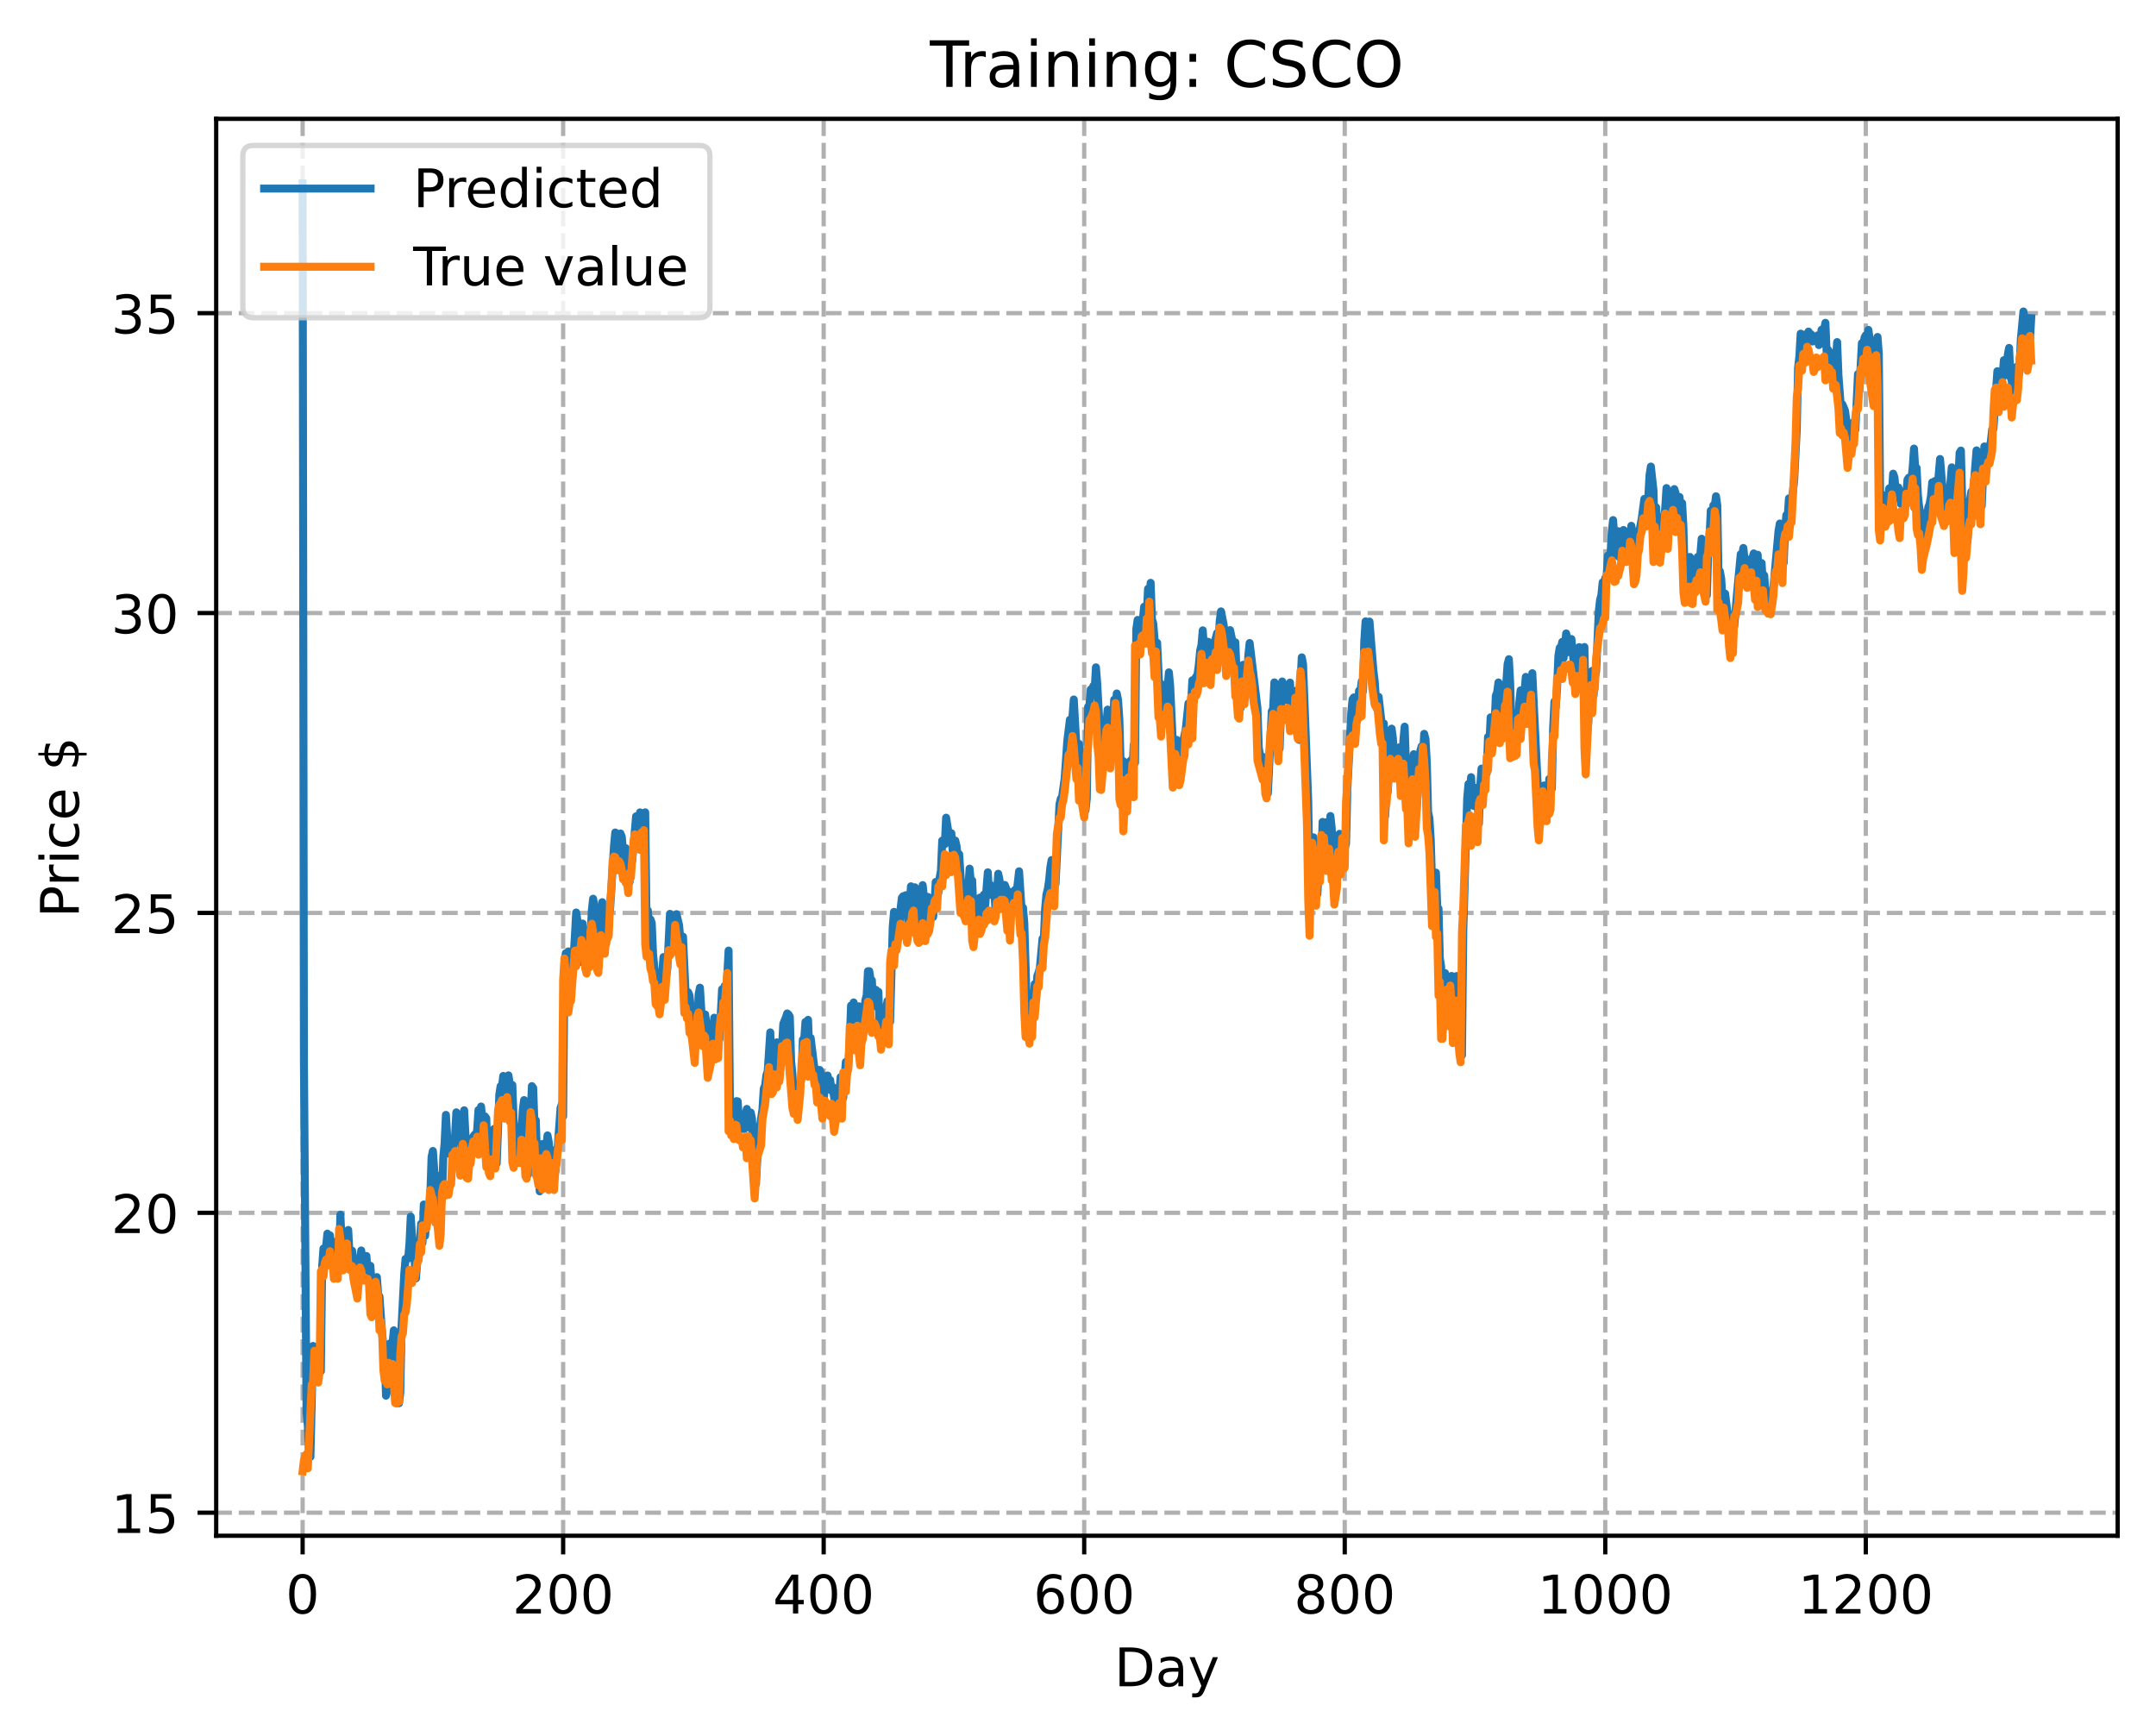 <?xml version="1.0" encoding="utf-8" standalone="no"?>
<!DOCTYPE svg PUBLIC "-//W3C//DTD SVG 1.1//EN"
  "http://www.w3.org/Graphics/SVG/1.1/DTD/svg11.dtd">
<!-- Created with matplotlib (https://matplotlib.org/) -->
<svg height="325.986pt" version="1.1" viewBox="0 0 404.923 325.986" width="404.923pt" xmlns="http://www.w3.org/2000/svg" xmlns:xlink="http://www.w3.org/1999/xlink">
 <defs>
  <style type="text/css">
*{stroke-linecap:butt;stroke-linejoin:round;}
  </style>
 </defs>
 <g id="figure_1">
  <g id="patch_1">
   <path d="M 0 325.986 
L 404.923 325.986 
L 404.923 0 
L 0 0 
z
" style="fill:#ffffff;"/>
  </g>
  <g id="axes_1">
   <g id="patch_2">
    <path d="M 40.603 288.43 
L 397.723 288.43 
L 397.723 22.318 
L 40.603 22.318 
z
" style="fill:#ffffff;"/>
   </g>
   <g id="matplotlib.axis_1">
    <g id="xtick_1">
     <g id="line2d_1">
      <path clip-path="url(#pa81bc2da61)" d="M 56.836 288.43 
L 56.836 22.318 
" style="fill:none;stroke:#b0b0b0;stroke-dasharray:2.96,1.28;stroke-dashoffset:0;stroke-width:0.8;"/>
     </g>
     <g id="line2d_2">
      <defs>
       <path d="M 0 0 
L 0 3.5 
" id="m1e9c3133ec" style="stroke:#000000;stroke-width:0.8;"/>
      </defs>
      <g>
       <use style="stroke:#000000;stroke-width:0.8;" x="56.836" xlink:href="#m1e9c3133ec" y="288.43"/>
      </g>
     </g>
     <g id="text_1">
      <!-- 0 -->
      <defs>
       <path d="M 31.781 66.406 
Q 24.172 66.406 20.328 58.906 
Q 16.5 51.422 16.5 36.375 
Q 16.5 21.391 20.328 13.891 
Q 24.172 6.391 31.781 6.391 
Q 39.453 6.391 43.281 13.891 
Q 47.125 21.391 47.125 36.375 
Q 47.125 51.422 43.281 58.906 
Q 39.453 66.406 31.781 66.406 
z
M 31.781 74.219 
Q 44.047 74.219 50.516 64.516 
Q 56.984 54.828 56.984 36.375 
Q 56.984 17.969 50.516 8.266 
Q 44.047 -1.422 31.781 -1.422 
Q 19.531 -1.422 13.062 8.266 
Q 6.594 17.969 6.594 36.375 
Q 6.594 54.828 13.062 64.516 
Q 19.531 74.219 31.781 74.219 
z
" id="DejaVuSans-48"/>
      </defs>
      <g transform="translate(53.655 303.029)scale(0.1 -0.1)">
       <use xlink:href="#DejaVuSans-48"/>
      </g>
     </g>
    </g>
    <g id="xtick_2">
     <g id="line2d_3">
      <path clip-path="url(#pa81bc2da61)" d="M 105.766 288.43 
L 105.766 22.318 
" style="fill:none;stroke:#b0b0b0;stroke-dasharray:2.96,1.28;stroke-dashoffset:0;stroke-width:0.8;"/>
     </g>
     <g id="line2d_4">
      <g>
       <use style="stroke:#000000;stroke-width:0.8;" x="105.766" xlink:href="#m1e9c3133ec" y="288.43"/>
      </g>
     </g>
     <g id="text_2">
      <!-- 200 -->
      <defs>
       <path d="M 19.188 8.297 
L 53.609 8.297 
L 53.609 0 
L 7.328 0 
L 7.328 8.297 
Q 12.938 14.109 22.625 23.891 
Q 32.328 33.688 34.812 36.531 
Q 39.547 41.844 41.422 45.531 
Q 43.312 49.219 43.312 52.781 
Q 43.312 58.594 39.234 62.25 
Q 35.156 65.922 28.609 65.922 
Q 23.969 65.922 18.812 64.312 
Q 13.672 62.703 7.812 59.422 
L 7.812 69.391 
Q 13.766 71.781 18.938 73 
Q 24.125 74.219 28.422 74.219 
Q 39.75 74.219 46.484 68.547 
Q 53.219 62.891 53.219 53.422 
Q 53.219 48.922 51.531 44.891 
Q 49.859 40.875 45.406 35.406 
Q 44.188 33.984 37.641 27.219 
Q 31.109 20.453 19.188 8.297 
z
" id="DejaVuSans-50"/>
      </defs>
      <g transform="translate(96.223 303.029)scale(0.1 -0.1)">
       <use xlink:href="#DejaVuSans-50"/>
       <use x="63.623" xlink:href="#DejaVuSans-48"/>
       <use x="127.246" xlink:href="#DejaVuSans-48"/>
      </g>
     </g>
    </g>
    <g id="xtick_3">
     <g id="line2d_5">
      <path clip-path="url(#pa81bc2da61)" d="M 154.697 288.43 
L 154.697 22.318 
" style="fill:none;stroke:#b0b0b0;stroke-dasharray:2.96,1.28;stroke-dashoffset:0;stroke-width:0.8;"/>
     </g>
     <g id="line2d_6">
      <g>
       <use style="stroke:#000000;stroke-width:0.8;" x="154.697" xlink:href="#m1e9c3133ec" y="288.43"/>
      </g>
     </g>
     <g id="text_3">
      <!-- 400 -->
      <defs>
       <path d="M 37.797 64.312 
L 12.891 25.391 
L 37.797 25.391 
z
M 35.203 72.906 
L 47.609 72.906 
L 47.609 25.391 
L 58.016 25.391 
L 58.016 17.188 
L 47.609 17.188 
L 47.609 0 
L 37.797 0 
L 37.797 17.188 
L 4.891 17.188 
L 4.891 26.703 
z
" id="DejaVuSans-52"/>
      </defs>
      <g transform="translate(145.153 303.029)scale(0.1 -0.1)">
       <use xlink:href="#DejaVuSans-52"/>
       <use x="63.623" xlink:href="#DejaVuSans-48"/>
       <use x="127.246" xlink:href="#DejaVuSans-48"/>
      </g>
     </g>
    </g>
    <g id="xtick_4">
     <g id="line2d_7">
      <path clip-path="url(#pa81bc2da61)" d="M 203.628 288.43 
L 203.628 22.318 
" style="fill:none;stroke:#b0b0b0;stroke-dasharray:2.96,1.28;stroke-dashoffset:0;stroke-width:0.8;"/>
     </g>
     <g id="line2d_8">
      <g>
       <use style="stroke:#000000;stroke-width:0.8;" x="203.628" xlink:href="#m1e9c3133ec" y="288.43"/>
      </g>
     </g>
     <g id="text_4">
      <!-- 600 -->
      <defs>
       <path d="M 33.016 40.375 
Q 26.375 40.375 22.484 35.828 
Q 18.609 31.297 18.609 23.391 
Q 18.609 15.531 22.484 10.953 
Q 26.375 6.391 33.016 6.391 
Q 39.656 6.391 43.531 10.953 
Q 47.406 15.531 47.406 23.391 
Q 47.406 31.297 43.531 35.828 
Q 39.656 40.375 33.016 40.375 
z
M 52.594 71.297 
L 52.594 62.312 
Q 48.875 64.062 45.094 64.984 
Q 41.312 65.922 37.594 65.922 
Q 27.828 65.922 22.672 59.328 
Q 17.531 52.734 16.797 39.406 
Q 19.672 43.656 24.016 45.922 
Q 28.375 48.188 33.594 48.188 
Q 44.578 48.188 50.953 41.516 
Q 57.328 34.859 57.328 23.391 
Q 57.328 12.156 50.688 5.359 
Q 44.047 -1.422 33.016 -1.422 
Q 20.359 -1.422 13.672 8.266 
Q 6.984 17.969 6.984 36.375 
Q 6.984 53.656 15.188 63.938 
Q 23.391 74.219 37.203 74.219 
Q 40.922 74.219 44.703 73.484 
Q 48.484 72.75 52.594 71.297 
z
" id="DejaVuSans-54"/>
      </defs>
      <g transform="translate(194.084 303.029)scale(0.1 -0.1)">
       <use xlink:href="#DejaVuSans-54"/>
       <use x="63.623" xlink:href="#DejaVuSans-48"/>
       <use x="127.246" xlink:href="#DejaVuSans-48"/>
      </g>
     </g>
    </g>
    <g id="xtick_5">
     <g id="line2d_9">
      <path clip-path="url(#pa81bc2da61)" d="M 252.558 288.43 
L 252.558 22.318 
" style="fill:none;stroke:#b0b0b0;stroke-dasharray:2.96,1.28;stroke-dashoffset:0;stroke-width:0.8;"/>
     </g>
     <g id="line2d_10">
      <g>
       <use style="stroke:#000000;stroke-width:0.8;" x="252.558" xlink:href="#m1e9c3133ec" y="288.43"/>
      </g>
     </g>
     <g id="text_5">
      <!-- 800 -->
      <defs>
       <path d="M 31.781 34.625 
Q 24.75 34.625 20.719 30.859 
Q 16.703 27.094 16.703 20.516 
Q 16.703 13.922 20.719 10.156 
Q 24.75 6.391 31.781 6.391 
Q 38.812 6.391 42.859 10.172 
Q 46.922 13.969 46.922 20.516 
Q 46.922 27.094 42.891 30.859 
Q 38.875 34.625 31.781 34.625 
z
M 21.922 38.812 
Q 15.578 40.375 12.031 44.719 
Q 8.5 49.078 8.5 55.328 
Q 8.5 64.062 14.719 69.141 
Q 20.953 74.219 31.781 74.219 
Q 42.672 74.219 48.875 69.141 
Q 55.078 64.062 55.078 55.328 
Q 55.078 49.078 51.531 44.719 
Q 48 40.375 41.703 38.812 
Q 48.828 37.156 52.797 32.312 
Q 56.781 27.484 56.781 20.516 
Q 56.781 9.906 50.312 4.234 
Q 43.844 -1.422 31.781 -1.422 
Q 19.734 -1.422 13.25 4.234 
Q 6.781 9.906 6.781 20.516 
Q 6.781 27.484 10.781 32.312 
Q 14.797 37.156 21.922 38.812 
z
M 18.312 54.391 
Q 18.312 48.734 21.844 45.562 
Q 25.391 42.391 31.781 42.391 
Q 38.141 42.391 41.719 45.562 
Q 45.312 48.734 45.312 54.391 
Q 45.312 60.062 41.719 63.234 
Q 38.141 66.406 31.781 66.406 
Q 25.391 66.406 21.844 63.234 
Q 18.312 60.062 18.312 54.391 
z
" id="DejaVuSans-56"/>
      </defs>
      <g transform="translate(243.015 303.029)scale(0.1 -0.1)">
       <use xlink:href="#DejaVuSans-56"/>
       <use x="63.623" xlink:href="#DejaVuSans-48"/>
       <use x="127.246" xlink:href="#DejaVuSans-48"/>
      </g>
     </g>
    </g>
    <g id="xtick_6">
     <g id="line2d_11">
      <path clip-path="url(#pa81bc2da61)" d="M 301.489 288.43 
L 301.489 22.318 
" style="fill:none;stroke:#b0b0b0;stroke-dasharray:2.96,1.28;stroke-dashoffset:0;stroke-width:0.8;"/>
     </g>
     <g id="line2d_12">
      <g>
       <use style="stroke:#000000;stroke-width:0.8;" x="301.489" xlink:href="#m1e9c3133ec" y="288.43"/>
      </g>
     </g>
     <g id="text_6">
      <!-- 1000 -->
      <defs>
       <path d="M 12.406 8.297 
L 28.516 8.297 
L 28.516 63.922 
L 10.984 60.406 
L 10.984 69.391 
L 28.422 72.906 
L 38.281 72.906 
L 38.281 8.297 
L 54.391 8.297 
L 54.391 0 
L 12.406 0 
z
" id="DejaVuSans-49"/>
      </defs>
      <g transform="translate(288.764 303.029)scale(0.1 -0.1)">
       <use xlink:href="#DejaVuSans-49"/>
       <use x="63.623" xlink:href="#DejaVuSans-48"/>
       <use x="127.246" xlink:href="#DejaVuSans-48"/>
       <use x="190.869" xlink:href="#DejaVuSans-48"/>
      </g>
     </g>
    </g>
    <g id="xtick_7">
     <g id="line2d_13">
      <path clip-path="url(#pa81bc2da61)" d="M 350.419 288.43 
L 350.419 22.318 
" style="fill:none;stroke:#b0b0b0;stroke-dasharray:2.96,1.28;stroke-dashoffset:0;stroke-width:0.8;"/>
     </g>
     <g id="line2d_14">
      <g>
       <use style="stroke:#000000;stroke-width:0.8;" x="350.419" xlink:href="#m1e9c3133ec" y="288.43"/>
      </g>
     </g>
     <g id="text_7">
      <!-- 1200 -->
      <g transform="translate(337.694 303.029)scale(0.1 -0.1)">
       <use xlink:href="#DejaVuSans-49"/>
       <use x="63.623" xlink:href="#DejaVuSans-50"/>
       <use x="127.246" xlink:href="#DejaVuSans-48"/>
       <use x="190.869" xlink:href="#DejaVuSans-48"/>
      </g>
     </g>
    </g>
    <g id="text_8">
     <!-- Day -->
     <defs>
      <path d="M 19.672 64.797 
L 19.672 8.109 
L 31.594 8.109 
Q 46.688 8.109 53.688 14.938 
Q 60.688 21.781 60.688 36.531 
Q 60.688 51.172 53.688 57.984 
Q 46.688 64.797 31.594 64.797 
z
M 9.812 72.906 
L 30.078 72.906 
Q 51.266 72.906 61.172 64.094 
Q 71.094 55.281 71.094 36.531 
Q 71.094 17.672 61.125 8.828 
Q 51.172 0 30.078 0 
L 9.812 0 
z
" id="DejaVuSans-68"/>
      <path d="M 34.281 27.484 
Q 23.391 27.484 19.188 25 
Q 14.984 22.516 14.984 16.5 
Q 14.984 11.719 18.141 8.906 
Q 21.297 6.109 26.703 6.109 
Q 34.188 6.109 38.703 11.406 
Q 43.219 16.703 43.219 25.484 
L 43.219 27.484 
z
M 52.203 31.203 
L 52.203 0 
L 43.219 0 
L 43.219 8.297 
Q 40.141 3.328 35.547 0.953 
Q 30.953 -1.422 24.312 -1.422 
Q 15.922 -1.422 10.953 3.297 
Q 6 8.016 6 15.922 
Q 6 25.141 12.172 29.828 
Q 18.359 34.516 30.609 34.516 
L 43.219 34.516 
L 43.219 35.406 
Q 43.219 41.609 39.141 45 
Q 35.062 48.391 27.688 48.391 
Q 23 48.391 18.547 47.266 
Q 14.109 46.141 10.016 43.891 
L 10.016 52.203 
Q 14.938 54.109 19.578 55.047 
Q 24.219 56 28.609 56 
Q 40.484 56 46.344 49.844 
Q 52.203 43.703 52.203 31.203 
z
" id="DejaVuSans-97"/>
      <path d="M 32.172 -5.078 
Q 28.375 -14.844 24.75 -17.812 
Q 21.141 -20.797 15.094 -20.797 
L 7.906 -20.797 
L 7.906 -13.281 
L 13.188 -13.281 
Q 16.891 -13.281 18.938 -11.516 
Q 21 -9.766 23.484 -3.219 
L 25.094 0.875 
L 2.984 54.688 
L 12.5 54.688 
L 29.594 11.922 
L 46.688 54.688 
L 56.203 54.688 
z
" id="DejaVuSans-121"/>
     </defs>
     <g transform="translate(209.29 316.707)scale(0.1 -0.1)">
      <use xlink:href="#DejaVuSans-68"/>
      <use x="77.002" xlink:href="#DejaVuSans-97"/>
      <use x="138.281" xlink:href="#DejaVuSans-121"/>
     </g>
    </g>
   </g>
   <g id="matplotlib.axis_2">
    <g id="ytick_1">
     <g id="line2d_15">
      <path clip-path="url(#pa81bc2da61)" d="M 40.603 284.107 
L 397.723 284.107 
" style="fill:none;stroke:#b0b0b0;stroke-dasharray:2.96,1.28;stroke-dashoffset:0;stroke-width:0.8;"/>
     </g>
     <g id="line2d_16">
      <defs>
       <path d="M 0 0 
L -3.5 0 
" id="md1bf1e45ce" style="stroke:#000000;stroke-width:0.8;"/>
      </defs>
      <g>
       <use style="stroke:#000000;stroke-width:0.8;" x="40.603" xlink:href="#md1bf1e45ce" y="284.107"/>
      </g>
     </g>
     <g id="text_9">
      <!-- 15 -->
      <defs>
       <path d="M 10.797 72.906 
L 49.516 72.906 
L 49.516 64.594 
L 19.828 64.594 
L 19.828 46.734 
Q 21.969 47.469 24.109 47.828 
Q 26.266 48.188 28.422 48.188 
Q 40.625 48.188 47.75 41.5 
Q 54.891 34.812 54.891 23.391 
Q 54.891 11.625 47.562 5.094 
Q 40.234 -1.422 26.906 -1.422 
Q 22.312 -1.422 17.547 -0.641 
Q 12.797 0.141 7.719 1.703 
L 7.719 11.625 
Q 12.109 9.234 16.797 8.062 
Q 21.484 6.891 26.703 6.891 
Q 35.156 6.891 40.078 11.328 
Q 45.016 15.766 45.016 23.391 
Q 45.016 31 40.078 35.438 
Q 35.156 39.891 26.703 39.891 
Q 22.75 39.891 18.812 39.016 
Q 14.891 38.141 10.797 36.281 
z
" id="DejaVuSans-53"/>
      </defs>
      <g transform="translate(20.878 287.906)scale(0.1 -0.1)">
       <use xlink:href="#DejaVuSans-49"/>
       <use x="63.623" xlink:href="#DejaVuSans-53"/>
      </g>
     </g>
    </g>
    <g id="ytick_2">
     <g id="line2d_17">
      <path clip-path="url(#pa81bc2da61)" d="M 40.603 227.784 
L 397.723 227.784 
" style="fill:none;stroke:#b0b0b0;stroke-dasharray:2.96,1.28;stroke-dashoffset:0;stroke-width:0.8;"/>
     </g>
     <g id="line2d_18">
      <g>
       <use style="stroke:#000000;stroke-width:0.8;" x="40.603" xlink:href="#md1bf1e45ce" y="227.784"/>
      </g>
     </g>
     <g id="text_10">
      <!-- 20 -->
      <g transform="translate(20.878 231.583)scale(0.1 -0.1)">
       <use xlink:href="#DejaVuSans-50"/>
       <use x="63.623" xlink:href="#DejaVuSans-48"/>
      </g>
     </g>
    </g>
    <g id="ytick_3">
     <g id="line2d_19">
      <path clip-path="url(#pa81bc2da61)" d="M 40.603 171.462 
L 397.723 171.462 
" style="fill:none;stroke:#b0b0b0;stroke-dasharray:2.96,1.28;stroke-dashoffset:0;stroke-width:0.8;"/>
     </g>
     <g id="line2d_20">
      <g>
       <use style="stroke:#000000;stroke-width:0.8;" x="40.603" xlink:href="#md1bf1e45ce" y="171.462"/>
      </g>
     </g>
     <g id="text_11">
      <!-- 25 -->
      <g transform="translate(20.878 175.261)scale(0.1 -0.1)">
       <use xlink:href="#DejaVuSans-50"/>
       <use x="63.623" xlink:href="#DejaVuSans-53"/>
      </g>
     </g>
    </g>
    <g id="ytick_4">
     <g id="line2d_21">
      <path clip-path="url(#pa81bc2da61)" d="M 40.603 115.139 
L 397.723 115.139 
" style="fill:none;stroke:#b0b0b0;stroke-dasharray:2.96,1.28;stroke-dashoffset:0;stroke-width:0.8;"/>
     </g>
     <g id="line2d_22">
      <g>
       <use style="stroke:#000000;stroke-width:0.8;" x="40.603" xlink:href="#md1bf1e45ce" y="115.139"/>
      </g>
     </g>
     <g id="text_12">
      <!-- 30 -->
      <defs>
       <path d="M 40.578 39.312 
Q 47.656 37.797 51.625 33 
Q 55.609 28.219 55.609 21.188 
Q 55.609 10.406 48.188 4.484 
Q 40.766 -1.422 27.094 -1.422 
Q 22.516 -1.422 17.656 -0.516 
Q 12.797 0.391 7.625 2.203 
L 7.625 11.719 
Q 11.719 9.328 16.594 8.109 
Q 21.484 6.891 26.812 6.891 
Q 36.078 6.891 40.938 10.547 
Q 45.797 14.203 45.797 21.188 
Q 45.797 27.641 41.281 31.266 
Q 36.766 34.906 28.719 34.906 
L 20.219 34.906 
L 20.219 43.016 
L 29.109 43.016 
Q 36.375 43.016 40.234 45.922 
Q 44.094 48.828 44.094 54.297 
Q 44.094 59.906 40.109 62.906 
Q 36.141 65.922 28.719 65.922 
Q 24.656 65.922 20.016 65.031 
Q 15.375 64.156 9.812 62.312 
L 9.812 71.094 
Q 15.438 72.656 20.344 73.438 
Q 25.25 74.219 29.594 74.219 
Q 40.828 74.219 47.359 69.109 
Q 53.906 64.016 53.906 55.328 
Q 53.906 49.266 50.438 45.094 
Q 46.969 40.922 40.578 39.312 
z
" id="DejaVuSans-51"/>
      </defs>
      <g transform="translate(20.878 118.939)scale(0.1 -0.1)">
       <use xlink:href="#DejaVuSans-51"/>
       <use x="63.623" xlink:href="#DejaVuSans-48"/>
      </g>
     </g>
    </g>
    <g id="ytick_5">
     <g id="line2d_23">
      <path clip-path="url(#pa81bc2da61)" d="M 40.603 58.817 
L 397.723 58.817 
" style="fill:none;stroke:#b0b0b0;stroke-dasharray:2.96,1.28;stroke-dashoffset:0;stroke-width:0.8;"/>
     </g>
     <g id="line2d_24">
      <g>
       <use style="stroke:#000000;stroke-width:0.8;" x="40.603" xlink:href="#md1bf1e45ce" y="58.817"/>
      </g>
     </g>
     <g id="text_13">
      <!-- 35 -->
      <g transform="translate(20.878 62.616)scale(0.1 -0.1)">
       <use xlink:href="#DejaVuSans-51"/>
       <use x="63.623" xlink:href="#DejaVuSans-53"/>
      </g>
     </g>
    </g>
    <g id="text_14">
     <!-- Price $ -->
     <defs>
      <path d="M 19.672 64.797 
L 19.672 37.406 
L 32.078 37.406 
Q 38.969 37.406 42.719 40.969 
Q 46.484 44.531 46.484 51.125 
Q 46.484 57.672 42.719 61.234 
Q 38.969 64.797 32.078 64.797 
z
M 9.812 72.906 
L 32.078 72.906 
Q 44.344 72.906 50.609 67.359 
Q 56.891 61.812 56.891 51.125 
Q 56.891 40.328 50.609 34.812 
Q 44.344 29.297 32.078 29.297 
L 19.672 29.297 
L 19.672 0 
L 9.812 0 
z
" id="DejaVuSans-80"/>
      <path d="M 41.109 46.297 
Q 39.594 47.172 37.812 47.578 
Q 36.031 48 33.891 48 
Q 26.266 48 22.188 43.047 
Q 18.109 38.094 18.109 28.812 
L 18.109 0 
L 9.078 0 
L 9.078 54.688 
L 18.109 54.688 
L 18.109 46.188 
Q 20.953 51.172 25.484 53.578 
Q 30.031 56 36.531 56 
Q 37.453 56 38.578 55.875 
Q 39.703 55.766 41.062 55.516 
z
" id="DejaVuSans-114"/>
      <path d="M 9.422 54.688 
L 18.406 54.688 
L 18.406 0 
L 9.422 0 
z
M 9.422 75.984 
L 18.406 75.984 
L 18.406 64.594 
L 9.422 64.594 
z
" id="DejaVuSans-105"/>
      <path d="M 48.781 52.594 
L 48.781 44.188 
Q 44.969 46.297 41.141 47.344 
Q 37.312 48.391 33.406 48.391 
Q 24.656 48.391 19.812 42.844 
Q 14.984 37.312 14.984 27.297 
Q 14.984 17.281 19.812 11.734 
Q 24.656 6.203 33.406 6.203 
Q 37.312 6.203 41.141 7.25 
Q 44.969 8.297 48.781 10.406 
L 48.781 2.094 
Q 45.016 0.344 40.984 -0.531 
Q 36.969 -1.422 32.422 -1.422 
Q 20.062 -1.422 12.781 6.344 
Q 5.516 14.109 5.516 27.297 
Q 5.516 40.672 12.859 48.328 
Q 20.219 56 33.016 56 
Q 37.156 56 41.109 55.141 
Q 45.062 54.297 48.781 52.594 
z
" id="DejaVuSans-99"/>
      <path d="M 56.203 29.594 
L 56.203 25.203 
L 14.891 25.203 
Q 15.484 15.922 20.484 11.062 
Q 25.484 6.203 34.422 6.203 
Q 39.594 6.203 44.453 7.469 
Q 49.312 8.734 54.109 11.281 
L 54.109 2.781 
Q 49.266 0.734 44.188 -0.344 
Q 39.109 -1.422 33.891 -1.422 
Q 20.797 -1.422 13.156 6.188 
Q 5.516 13.812 5.516 26.812 
Q 5.516 40.234 12.766 48.109 
Q 20.016 56 32.328 56 
Q 43.359 56 49.781 48.891 
Q 56.203 41.797 56.203 29.594 
z
M 47.219 32.234 
Q 47.125 39.594 43.094 43.984 
Q 39.062 48.391 32.422 48.391 
Q 24.906 48.391 20.391 44.141 
Q 15.875 39.891 15.188 32.172 
z
" id="DejaVuSans-101"/>
      <path id="DejaVuSans-32"/>
      <path d="M 33.797 -14.703 
L 28.906 -14.703 
L 28.859 0 
Q 23.734 0.094 18.609 1.188 
Q 13.484 2.297 8.297 4.5 
L 8.297 13.281 
Q 13.281 10.156 18.375 8.562 
Q 23.484 6.984 28.906 6.938 
L 28.906 29.203 
Q 18.109 30.953 13.203 35.156 
Q 8.297 39.359 8.297 46.688 
Q 8.297 54.641 13.625 59.219 
Q 18.953 63.812 28.906 64.5 
L 28.906 75.984 
L 33.797 75.984 
L 33.797 64.656 
Q 38.328 64.453 42.578 63.688 
Q 46.828 62.938 50.875 61.625 
L 50.875 53.078 
Q 46.828 55.125 42.547 56.25 
Q 38.281 57.375 33.797 57.562 
L 33.797 36.719 
Q 44.875 35.016 50.094 30.609 
Q 55.328 26.219 55.328 18.609 
Q 55.328 10.359 49.781 5.594 
Q 44.234 0.828 33.797 0.094 
z
M 28.906 37.594 
L 28.906 57.625 
Q 23.25 56.984 20.266 54.391 
Q 17.281 51.812 17.281 47.516 
Q 17.281 43.312 20.031 40.969 
Q 22.797 38.625 28.906 37.594 
z
M 33.797 28.219 
L 33.797 7.078 
Q 39.984 7.906 43.141 10.594 
Q 46.297 13.281 46.297 17.672 
Q 46.297 21.969 43.281 24.5 
Q 40.281 27.047 33.797 28.219 
z
" id="DejaVuSans-36"/>
     </defs>
     <g transform="translate(14.798 172.342)rotate(-90)scale(0.1 -0.1)">
      <use xlink:href="#DejaVuSans-80"/>
      <use x="58.553" xlink:href="#DejaVuSans-114"/>
      <use x="99.666" xlink:href="#DejaVuSans-105"/>
      <use x="127.449" xlink:href="#DejaVuSans-99"/>
      <use x="182.43" xlink:href="#DejaVuSans-101"/>
      <use x="243.953" xlink:href="#DejaVuSans-32"/>
      <use x="275.74" xlink:href="#DejaVuSans-36"/>
     </g>
    </g>
   </g>
   <g id="line2d_25">
    <path clip-path="url(#pa81bc2da61)" d="M 56.836 34.414 
L 57.081 199.016 
L 57.57 265.264 
L 57.814 267.744 
L 58.059 273.367 
L 58.304 273.613 
L 58.793 252.788 
L 59.038 258.943 
L 59.282 252.955 
L 59.772 257.935 
L 60.016 257.165 
L 60.261 257.543 
L 60.506 237.857 
L 60.75 234.482 
L 60.995 236.666 
L 61.484 231.693 
L 61.729 234.66 
L 61.974 232.018 
L 62.218 235.898 
L 62.463 235.391 
L 62.708 233.237 
L 62.952 236.263 
L 63.197 234.236 
L 63.441 236.4 
L 63.686 236.741 
L 63.931 228.132 
L 64.175 233.692 
L 64.665 237.204 
L 64.909 235.962 
L 65.154 232.346 
L 65.399 231.008 
L 65.643 235.607 
L 65.888 237.612 
L 66.133 234.891 
L 66.867 240.772 
L 67.111 240.712 
L 67.356 238.331 
L 67.601 237.236 
L 67.845 234.853 
L 68.335 239.528 
L 68.579 235.899 
L 68.824 235.892 
L 69.069 239.552 
L 69.313 238.923 
L 69.558 237.732 
L 70.047 244.981 
L 70.292 242.558 
L 70.536 244.35 
L 70.781 239.859 
L 71.026 243.128 
L 71.27 243.495 
L 71.76 250.37 
L 72.004 252.767 
L 72.249 253.538 
L 72.494 262.127 
L 72.738 261.131 
L 73.228 252.318 
L 73.472 254.664 
L 73.962 249.855 
L 74.206 254.389 
L 74.451 262.59 
L 74.696 262.348 
L 74.94 263.541 
L 75.185 261.538 
L 75.429 248.865 
L 75.919 239.318 
L 76.163 236.427 
L 76.653 236.385 
L 76.897 233.643 
L 77.142 228.499 
L 77.631 235.973 
L 77.876 236.903 
L 78.121 240.1 
L 78.365 236.898 
L 78.61 236.565 
L 79.099 229.835 
L 79.344 233.442 
L 79.589 226.225 
L 79.833 232.101 
L 80.323 227.047 
L 80.567 227.443 
L 80.812 224.612 
L 81.056 217.284 
L 81.301 216.168 
L 81.79 223.052 
L 82.035 222.722 
L 82.28 220.857 
L 82.524 227.188 
L 82.769 226.498 
L 83.014 224.928 
L 83.258 217.293 
L 83.503 214.715 
L 83.748 209.391 
L 83.992 213.521 
L 84.237 214.66 
L 84.482 216.738 
L 84.726 215.765 
L 84.971 216.269 
L 85.216 214.182 
L 85.46 213.549 
L 85.705 208.915 
L 85.95 209.998 
L 86.194 212.278 
L 86.439 213.26 
L 86.684 215.661 
L 87.173 208.525 
L 87.662 217.709 
L 87.907 219.031 
L 88.396 215.404 
L 88.885 213.467 
L 89.13 213.109 
L 89.375 213.86 
L 89.619 212.157 
L 89.864 208.471 
L 90.109 211.059 
L 90.353 207.816 
L 90.843 213.154 
L 91.087 209.678 
L 91.332 210.038 
L 91.577 218.127 
L 91.821 215.546 
L 92.066 216.531 
L 92.311 218.719 
L 92.555 214.107 
L 92.8 212.02 
L 93.289 218.506 
L 93.778 205.532 
L 94.023 203.989 
L 94.268 204.203 
L 94.512 202.073 
L 94.757 205.986 
L 95.002 206.95 
L 95.246 206.281 
L 95.491 201.969 
L 95.736 203.536 
L 95.98 207.878 
L 96.225 203.781 
L 96.47 210.506 
L 96.959 215.268 
L 97.204 215.919 
L 97.448 217.71 
L 97.693 213.658 
L 97.938 212.739 
L 98.182 208.472 
L 98.427 206.612 
L 98.672 211.639 
L 98.916 220.015 
L 99.161 220.617 
L 99.895 203.983 
L 100.139 204.331 
L 100.384 211.298 
L 100.629 210.392 
L 100.873 217.819 
L 101.118 218.169 
L 101.363 223.74 
L 101.852 214.871 
L 102.097 220.523 
L 102.341 215.404 
L 102.586 215.418 
L 102.831 213.244 
L 103.075 214.619 
L 103.32 218.545 
L 103.565 216.778 
L 103.809 216.052 
L 104.054 216.693 
L 104.299 220.147 
L 104.788 214.853 
L 105.277 208.089 
L 105.522 207.348 
L 105.766 209.649 
L 106.011 181.217 
L 106.256 179.033 
L 106.5 180.344 
L 106.745 178.687 
L 106.99 184.599 
L 107.479 183.723 
L 107.968 175.902 
L 108.213 171.378 
L 108.458 172.971 
L 108.702 175.624 
L 108.947 180.669 
L 109.192 178.262 
L 109.436 173.456 
L 109.681 176.071 
L 109.926 177.226 
L 110.17 177.176 
L 110.415 178.668 
L 110.66 174.842 
L 110.904 176.461 
L 111.149 171.012 
L 111.393 168.796 
L 111.638 170.096 
L 111.883 174.889 
L 112.127 174.496 
L 112.372 178.145 
L 112.617 178.349 
L 113.106 169.44 
L 113.351 174.079 
L 113.595 174.773 
L 113.84 177.197 
L 114.329 171.48 
L 114.574 170.893 
L 115.308 158.965 
L 115.553 156.358 
L 115.797 157.206 
L 116.042 159.443 
L 116.287 160.338 
L 116.531 156.536 
L 116.776 157.162 
L 117.265 162.59 
L 117.51 159.293 
L 117.999 162.412 
L 118.244 165.628 
L 118.488 160.682 
L 118.733 161.681 
L 119.467 153.317 
L 119.956 156.698 
L 120.201 152.577 
L 120.446 155.541 
L 120.69 153.642 
L 120.935 155.115 
L 121.18 152.567 
L 121.424 173.017 
L 121.669 171.004 
L 121.914 174.14 
L 122.158 172.661 
L 122.403 173.328 
L 122.648 179.12 
L 123.381 186.959 
L 123.626 187.686 
L 123.871 185.215 
L 124.115 186.025 
L 124.605 179.753 
L 124.849 181.094 
L 125.094 183.633 
L 125.339 181.87 
L 125.828 171.635 
L 126.317 172.4 
L 126.807 175.609 
L 127.051 171.693 
L 127.541 173.772 
L 128.03 179.079 
L 128.275 175.922 
L 128.764 186.559 
L 129.008 187.757 
L 129.253 186.362 
L 129.498 186.981 
L 129.742 189.27 
L 129.987 189.721 
L 130.232 193.079 
L 130.721 196.632 
L 130.966 193.394 
L 131.21 186.747 
L 131.455 185.499 
L 131.944 193.42 
L 132.189 193.076 
L 132.434 190.529 
L 132.923 194.123 
L 133.168 198.326 
L 133.412 197.664 
L 133.657 194.392 
L 133.902 194.605 
L 134.146 191.138 
L 134.391 191.75 
L 134.636 195.941 
L 134.88 194.565 
L 135.125 195.16 
L 135.614 185.798 
L 135.859 186.266 
L 136.103 185.178 
L 136.348 187.849 
L 136.837 178.534 
L 137.082 206.587 
L 137.327 207.85 
L 137.571 209.983 
L 137.816 209.082 
L 138.061 209.942 
L 138.305 206.804 
L 138.55 206.852 
L 138.795 210.613 
L 139.284 212.034 
L 139.529 211.625 
L 139.773 212.042 
L 140.018 209.446 
L 140.263 208.271 
L 140.507 211.724 
L 140.996 208.953 
L 141.241 210.14 
L 141.486 215.991 
L 141.975 222.351 
L 142.464 213.374 
L 143.198 208.372 
L 143.443 204.445 
L 143.688 203.911 
L 143.932 201.944 
L 144.177 201.278 
L 144.666 193.891 
L 144.911 200.874 
L 145.156 200.711 
L 145.4 199.47 
L 145.89 195.767 
L 146.134 200.965 
L 146.624 199.379 
L 146.868 196.619 
L 147.113 192.285 
L 147.602 191.082 
L 147.847 190.338 
L 148.091 190.531 
L 148.336 190.956 
L 148.581 199.236 
L 148.825 201.703 
L 149.07 206.325 
L 149.315 206.284 
L 149.559 204.061 
L 149.804 206.49 
L 150.049 205.887 
L 150.538 202.133 
L 150.783 195.271 
L 151.027 195.395 
L 151.272 191.936 
L 151.517 192.602 
L 151.761 191.539 
L 152.006 198.125 
L 152.251 194.93 
L 152.984 200.863 
L 153.229 200.752 
L 153.474 201.242 
L 153.718 202.394 
L 153.963 200.957 
L 154.208 201.63 
L 154.452 203.657 
L 154.697 206.729 
L 154.942 203.559 
L 155.186 203.331 
L 155.431 201.995 
L 155.676 203.415 
L 155.92 202.856 
L 156.165 204.837 
L 156.41 204.169 
L 156.899 207.953 
L 157.144 207.234 
L 157.388 205.701 
L 157.633 205.279 
L 157.878 202.29 
L 158.122 202.981 
L 158.367 206.181 
L 158.856 199.447 
L 159.101 201.631 
L 159.345 199.626 
L 159.59 195.852 
L 159.835 188.853 
L 160.079 191.619 
L 160.324 188.275 
L 160.569 190.873 
L 160.813 189.43 
L 161.058 189.851 
L 161.303 188.998 
L 161.792 195.862 
L 162.037 191.341 
L 162.281 190.445 
L 162.526 187.866 
L 162.771 186.948 
L 163.015 182.405 
L 163.26 182.398 
L 163.505 183.975 
L 163.749 184.117 
L 163.994 189.04 
L 164.483 185.903 
L 164.728 186.991 
L 164.972 186.264 
L 165.217 193.756 
L 165.462 189.24 
L 165.706 192.826 
L 166.44 189.341 
L 166.685 187.988 
L 167.174 191.92 
L 167.664 174.107 
L 167.908 171.264 
L 168.153 175.127 
L 168.398 172.297 
L 168.642 174.644 
L 168.887 175.397 
L 169.132 170.751 
L 169.376 168.633 
L 169.621 168.318 
L 169.866 171.797 
L 170.11 168.128 
L 170.355 168.979 
L 170.6 173.339 
L 171.089 166.461 
L 171.333 169.587 
L 171.578 167.282 
L 171.823 166.643 
L 172.312 172.563 
L 172.557 173.396 
L 172.801 176.809 
L 173.046 168.836 
L 173.291 166.239 
L 173.78 171.011 
L 174.025 173.734 
L 174.269 168.451 
L 174.759 172.801 
L 175.003 171.203 
L 175.248 172.228 
L 175.493 169.899 
L 175.737 165.644 
L 175.982 166.476 
L 176.227 167.71 
L 176.471 164.885 
L 176.716 163.586 
L 176.96 157.878 
L 177.205 158.701 
L 177.45 158.536 
L 177.694 153.575 
L 178.184 156.682 
L 178.428 157.863 
L 178.673 156.485 
L 178.918 159.756 
L 179.162 159.034 
L 179.407 157.865 
L 179.652 158.897 
L 179.896 161.157 
L 180.141 160.424 
L 180.63 167.935 
L 180.875 166.739 
L 181.12 168.404 
L 181.364 170.845 
L 181.609 170.888 
L 182.098 163.143 
L 182.343 165.794 
L 182.588 165.365 
L 182.832 171.468 
L 183.077 174.767 
L 183.321 173.914 
L 183.566 173.99 
L 183.811 172.355 
L 184.055 168.575 
L 184.3 170.557 
L 184.545 170.089 
L 184.789 168.023 
L 185.034 170.061 
L 185.523 163.832 
L 185.768 167.947 
L 186.013 166.194 
L 186.257 168.101 
L 186.502 166.47 
L 186.747 167.526 
L 186.991 171.235 
L 187.481 164.104 
L 187.725 165.304 
L 187.97 167.943 
L 188.215 167.702 
L 188.704 166.204 
L 188.948 166.805 
L 189.193 168.992 
L 189.438 172.338 
L 189.682 167.507 
L 189.927 171.07 
L 190.416 167.663 
L 190.661 167.098 
L 190.906 167.934 
L 191.395 163.646 
L 191.884 171.086 
L 192.129 170.473 
L 192.374 173.333 
L 192.863 189.732 
L 193.352 191.853 
L 193.597 191.703 
L 193.842 187.474 
L 194.086 188.815 
L 194.331 184.799 
L 194.575 187.766 
L 194.82 183.249 
L 195.065 182.673 
L 195.309 181.673 
L 195.799 176.286 
L 196.043 176.626 
L 196.288 170.639 
L 196.533 167.995 
L 196.777 167.031 
L 197.022 165.443 
L 197.267 162.901 
L 197.511 161.527 
L 197.756 164.732 
L 198.001 165.229 
L 198.245 166.005 
L 198.979 151.071 
L 199.224 150.005 
L 199.469 149.722 
L 199.958 146.214 
L 200.447 139.207 
L 200.936 135.177 
L 201.181 137.654 
L 201.67 131.374 
L 202.16 140.082 
L 202.404 141.968 
L 202.649 139.705 
L 202.894 143.972 
L 203.138 144.003 
L 203.383 147.667 
L 203.628 149.279 
L 203.872 152.2 
L 204.117 149.937 
L 204.362 132.745 
L 204.606 132.494 
L 204.851 129.483 
L 205.096 129.815 
L 205.34 128.832 
L 205.585 129.688 
L 205.83 125.334 
L 206.074 128.411 
L 206.808 141.987 
L 207.053 144.895 
L 207.542 137.533 
L 207.787 136.032 
L 208.031 133.274 
L 208.276 134.433 
L 208.521 135.016 
L 208.765 139.126 
L 209.01 137.357 
L 209.255 131.41 
L 209.499 134.336 
L 209.744 130.239 
L 209.989 131.478 
L 210.233 135.192 
L 210.478 144.017 
L 210.723 146.56 
L 210.967 142.951 
L 211.212 151.501 
L 211.457 147.099 
L 211.701 146.314 
L 211.946 149.851 
L 212.191 143.019 
L 212.435 142.788 
L 212.68 144.846 
L 212.924 139.908 
L 213.169 143.255 
L 213.414 118.171 
L 213.658 116.43 
L 213.903 120.044 
L 214.148 118.111 
L 214.392 118.817 
L 214.882 113.954 
L 215.126 113.972 
L 215.371 115.527 
L 215.616 110.576 
L 215.86 114.852 
L 216.105 109.464 
L 216.35 116.304 
L 216.594 117.087 
L 217.084 122.972 
L 217.328 120.728 
L 217.818 131.104 
L 218.062 128.436 
L 218.307 135.257 
L 218.551 128.922 
L 218.796 131.99 
L 219.041 132.136 
L 219.53 126.28 
L 219.775 128.88 
L 220.509 144.657 
L 220.753 143.972 
L 220.998 138.961 
L 221.487 144.932 
L 221.732 144.568 
L 222.221 139.276 
L 222.711 136.86 
L 223.2 132.115 
L 223.445 136.976 
L 223.934 127.771 
L 224.179 131.67 
L 224.423 127.493 
L 224.912 126.673 
L 225.157 124.858 
L 225.402 122.181 
L 225.646 121.17 
L 225.891 118.385 
L 226.38 125.526 
L 226.625 121.876 
L 226.87 120.529 
L 227.114 122.906 
L 227.359 123.297 
L 227.604 124.628 
L 227.848 120.614 
L 228.093 121.937 
L 228.338 119.848 
L 228.582 118.913 
L 228.827 122.217 
L 229.072 116.646 
L 229.316 114.83 
L 229.806 117.247 
L 230.539 123.823 
L 231.029 118.351 
L 231.518 120.666 
L 231.763 122.776 
L 232.007 120.631 
L 232.252 126.525 
L 232.497 127.811 
L 232.986 133.039 
L 233.231 126.666 
L 233.475 124.858 
L 233.72 128.634 
L 233.965 130.644 
L 234.209 127.749 
L 234.454 123.063 
L 234.699 120.762 
L 236.167 132.993 
L 236.411 140.412 
L 236.9 143.358 
L 237.145 142.142 
L 237.39 145.159 
L 237.634 143.967 
L 237.879 147.912 
L 238.124 148.993 
L 238.858 133.596 
L 239.102 133.176 
L 239.347 128.162 
L 239.592 132.481 
L 240.081 135.925 
L 240.326 140.618 
L 240.815 127.993 
L 241.06 130.369 
L 241.304 130.3 
L 241.549 130.475 
L 241.794 131.508 
L 242.038 128.797 
L 242.283 128.199 
L 242.527 133.422 
L 242.772 130.454 
L 243.261 134.309 
L 243.506 129.698 
L 243.751 136.482 
L 243.995 138.964 
L 244.24 128.658 
L 244.485 123.459 
L 244.729 124.751 
L 245.708 150.628 
L 245.953 166.651 
L 246.197 170.375 
L 246.442 161.54 
L 246.687 157.261 
L 246.931 159.894 
L 247.176 160.668 
L 247.421 167.924 
L 247.91 158.57 
L 248.155 162.163 
L 248.399 154.368 
L 248.644 156.762 
L 248.888 154.444 
L 249.133 158.445 
L 249.378 160.573 
L 249.867 153.258 
L 250.112 155.541 
L 250.356 161.18 
L 250.601 162.509 
L 250.846 167.169 
L 251.09 163.809 
L 251.335 163.015 
L 251.58 156.603 
L 251.824 160.779 
L 252.314 157.498 
L 252.558 159.39 
L 252.803 158.446 
L 253.048 148.218 
L 253.782 133.933 
L 254.026 131.339 
L 254.271 130.987 
L 254.76 134.584 
L 255.249 129.731 
L 255.494 130.037 
L 255.739 127.986 
L 255.983 129.817 
L 256.228 120.418 
L 256.473 116.701 
L 256.717 120.963 
L 256.962 121.678 
L 257.207 116.737 
L 257.941 125.947 
L 258.185 127.9 
L 258.43 131.403 
L 258.675 133.261 
L 258.919 130.868 
L 259.653 137.318 
L 259.898 135.877 
L 260.143 153.296 
L 260.387 149.164 
L 260.632 148.744 
L 261.366 136.85 
L 261.61 138.753 
L 261.855 143.62 
L 262.1 144.749 
L 262.344 141.128 
L 262.589 141.866 
L 262.834 140.355 
L 263.323 145.12 
L 263.568 139.105 
L 263.812 136.476 
L 264.057 143.478 
L 264.302 146.424 
L 264.546 146.767 
L 264.791 152.662 
L 265.036 151.123 
L 265.525 141.647 
L 266.014 152.629 
L 266.259 148.87 
L 266.503 147.118 
L 266.748 141.04 
L 266.993 140.183 
L 267.237 142.421 
L 267.482 137.827 
L 267.727 138.829 
L 267.971 143.197 
L 268.216 152.545 
L 268.461 153.665 
L 268.705 157.6 
L 268.95 165.554 
L 269.195 169.324 
L 269.439 167.318 
L 269.684 163.888 
L 269.929 170.253 
L 270.173 170.67 
L 270.418 179.936 
L 270.663 181.546 
L 270.907 192.179 
L 271.152 190.475 
L 271.397 182.758 
L 271.641 184.36 
L 271.886 183.415 
L 272.131 186.513 
L 272.375 187.094 
L 272.62 183.295 
L 272.864 186.537 
L 273.109 192.627 
L 273.598 183.307 
L 273.843 190.227 
L 274.088 189.824 
L 274.332 193.106 
L 274.577 198.189 
L 274.822 174.834 
L 275.556 149.974 
L 275.8 147.234 
L 276.045 149.572 
L 276.29 145.961 
L 276.534 150.117 
L 276.779 151.358 
L 277.024 147.963 
L 277.268 149.938 
L 277.513 150.707 
L 277.758 154.656 
L 278.002 147.631 
L 278.247 144.357 
L 278.491 145.616 
L 278.736 147.789 
L 278.981 145.141 
L 279.225 145.236 
L 279.47 138.397 
L 279.715 139.98 
L 279.959 134.719 
L 280.204 135.514 
L 280.449 138.737 
L 280.693 136.128 
L 280.938 130.65 
L 281.183 130.026 
L 281.427 128.172 
L 281.917 133.265 
L 282.161 133.153 
L 282.406 133.17 
L 282.651 131.941 
L 283.14 124.747 
L 283.385 123.803 
L 283.629 128.318 
L 283.874 136.705 
L 284.118 134.936 
L 284.363 139.271 
L 284.608 137.919 
L 284.852 138.527 
L 285.097 137.57 
L 285.342 131.955 
L 285.586 129.653 
L 285.831 131.957 
L 286.076 132.693 
L 286.565 127.132 
L 286.81 129.919 
L 287.054 130.626 
L 287.299 130.396 
L 287.544 129.757 
L 287.788 126.437 
L 289.012 151.878 
L 289.256 154.298 
L 289.501 151.706 
L 289.746 152.263 
L 289.99 147.522 
L 290.235 148.402 
L 290.479 148.479 
L 290.724 152.473 
L 290.969 146.28 
L 291.458 148.124 
L 291.703 136.626 
L 291.947 131.763 
L 292.192 132.856 
L 292.437 129.23 
L 292.681 123.193 
L 292.926 121.671 
L 293.171 121.644 
L 293.415 120.544 
L 293.66 123.599 
L 294.149 118.967 
L 294.394 120.255 
L 294.639 122.48 
L 295.128 120.015 
L 295.617 124.92 
L 295.862 123.059 
L 296.106 126.22 
L 296.351 124.4 
L 296.596 121.536 
L 297.33 128.279 
L 297.574 121.519 
L 297.819 134.76 
L 298.064 138.117 
L 298.308 135.637 
L 298.553 129.387 
L 299.042 125.995 
L 299.287 130.668 
L 299.532 127.266 
L 299.776 126.019 
L 300.266 114.899 
L 300.51 112.68 
L 300.755 111.783 
L 301 109.365 
L 301.244 111.294 
L 301.489 108.556 
L 301.734 108.457 
L 301.978 104.349 
L 302.223 104.546 
L 302.467 104.343 
L 302.712 99.815 
L 302.957 97.679 
L 303.446 104.315 
L 303.691 103.47 
L 303.935 99.762 
L 304.18 104.694 
L 304.669 100.721 
L 304.914 99.539 
L 305.403 101.977 
L 305.648 103.777 
L 305.893 99.815 
L 306.137 102.241 
L 306.382 98.757 
L 306.627 100.053 
L 306.871 106.235 
L 307.116 108.796 
L 307.605 102.941 
L 307.85 100.044 
L 308.339 97.377 
L 308.828 93.701 
L 309.073 94.723 
L 309.318 94.983 
L 309.562 93.413 
L 309.807 89.222 
L 310.052 87.623 
L 310.541 92.075 
L 310.786 100.8 
L 311.03 95.269 
L 311.275 101.004 
L 311.52 100.629 
L 311.764 97.736 
L 312.009 100.701 
L 312.743 95.544 
L 312.988 91.666 
L 313.232 93.404 
L 313.477 99.914 
L 313.722 95.027 
L 313.966 92.699 
L 314.211 93.945 
L 314.455 91.857 
L 314.7 92.644 
L 314.945 96.549 
L 315.189 94.133 
L 315.434 93.339 
L 315.679 96.084 
L 315.923 94.49 
L 316.168 98.986 
L 316.413 108.544 
L 316.657 109.731 
L 316.902 109.559 
L 317.147 108.74 
L 317.391 104.604 
L 317.636 107.292 
L 317.881 111.633 
L 318.125 110.721 
L 318.37 105.958 
L 318.615 108.434 
L 318.859 104.587 
L 319.104 107.09 
L 319.593 101.183 
L 320.082 108.382 
L 320.572 111.8 
L 320.816 104.174 
L 321.061 101.115 
L 321.306 95.885 
L 321.55 99.892 
L 321.795 94.911 
L 322.04 95.182 
L 322.284 93.206 
L 322.529 94.91 
L 322.774 109.018 
L 323.018 107.304 
L 323.263 108.646 
L 323.752 116.352 
L 323.997 111.488 
L 325.22 121.132 
L 325.465 116.359 
L 325.71 117.652 
L 326.199 111.866 
L 326.933 104.081 
L 327.177 104.581 
L 327.422 102.914 
L 327.667 105.217 
L 327.911 104.947 
L 328.156 105.825 
L 328.401 108.245 
L 328.645 108.465 
L 328.89 105.506 
L 329.379 103.936 
L 329.624 104.29 
L 329.869 108.022 
L 330.113 104.187 
L 330.358 108.761 
L 330.847 105.745 
L 331.092 109.74 
L 331.337 108.053 
L 331.826 114.298 
L 332.07 111.817 
L 332.315 112.873 
L 332.56 110.958 
L 332.804 113.349 
L 334.028 99.688 
L 334.272 98.324 
L 334.762 105.374 
L 335.006 105.691 
L 335.251 99.52 
L 335.496 96.731 
L 335.74 97.214 
L 335.985 93.596 
L 336.23 96.717 
L 336.964 90.305 
L 337.453 80.676 
L 337.698 69.128 
L 337.942 66.953 
L 338.187 62.66 
L 338.431 63.851 
L 338.676 66.031 
L 338.921 62.849 
L 339.41 64.467 
L 339.655 62.277 
L 339.899 62.649 
L 340.144 62.78 
L 340.389 64.141 
L 340.633 63.325 
L 340.878 63.302 
L 341.123 64.007 
L 341.367 62.993 
L 341.612 64.81 
L 341.857 64.28 
L 342.101 61.94 
L 342.346 62.537 
L 342.591 61.854 
L 342.835 60.629 
L 343.08 66.58 
L 343.325 65.68 
L 343.569 67.213 
L 343.814 67.691 
L 344.058 66.284 
L 344.303 66.682 
L 344.548 69.48 
L 344.792 67.808 
L 345.037 64.246 
L 345.282 70.471 
L 345.771 76.948 
L 346.016 75.932 
L 346.505 77.106 
L 346.994 80.57 
L 347.239 85.398 
L 347.728 80.452 
L 347.973 79.392 
L 348.218 79.212 
L 348.462 80.702 
L 348.952 70.242 
L 349.196 73.437 
L 349.686 64.433 
L 349.93 65.413 
L 350.175 63.407 
L 350.419 62.968 
L 350.664 65.096 
L 350.909 61.963 
L 351.153 63.747 
L 351.643 71.558 
L 351.887 72.217 
L 352.132 73.482 
L 352.377 65.235 
L 352.621 63.283 
L 352.866 66.479 
L 353.111 93.75 
L 353.355 96.015 
L 353.845 93.061 
L 354.089 97.326 
L 354.579 93.395 
L 354.823 91.715 
L 355.068 93.684 
L 355.313 92.667 
L 355.557 88.961 
L 355.802 89.665 
L 356.046 92.143 
L 356.291 92.012 
L 356.536 91.553 
L 357.025 94.647 
L 357.27 92.343 
L 357.514 93.481 
L 357.759 94.032 
L 358.004 93.073 
L 358.248 90.091 
L 358.493 89.724 
L 358.738 90.732 
L 358.982 90.042 
L 359.227 87.821 
L 359.472 84.251 
L 359.716 88.283 
L 359.961 87.875 
L 360.206 93.006 
L 360.45 95.297 
L 360.695 96.309 
L 360.94 97.816 
L 361.184 102.072 
L 361.429 100.709 
L 361.674 98.321 
L 361.918 97.561 
L 362.163 95.257 
L 362.407 94.642 
L 362.652 93.294 
L 362.897 90.592 
L 363.141 94.012 
L 363.386 90.343 
L 363.631 92.406 
L 363.875 91.902 
L 364.365 86.207 
L 364.854 92.121 
L 365.099 94.715 
L 365.343 95.75 
L 365.588 95.075 
L 365.833 95.017 
L 366.077 93.302 
L 366.567 87.776 
L 367.301 99.825 
L 367.545 95.832 
L 368.034 85.04 
L 368.279 84.625 
L 368.768 103.257 
L 369.013 103.536 
L 369.258 99.27 
L 369.502 101.675 
L 369.747 98.695 
L 369.992 93.912 
L 370.236 92.369 
L 370.481 95.761 
L 370.726 90.716 
L 371.215 84.587 
L 371.46 88.659 
L 371.704 88.454 
L 372.194 95.025 
L 372.683 83.852 
L 372.928 86.085 
L 373.172 85.504 
L 373.417 84.326 
L 373.662 83.824 
L 373.906 82.954 
L 374.151 80.674 
L 374.395 80.536 
L 375.129 69.712 
L 375.374 73.938 
L 375.619 75.604 
L 375.863 71.962 
L 376.108 70.726 
L 376.353 67.647 
L 376.597 70.426 
L 376.842 70.134 
L 377.087 66.647 
L 377.331 65.341 
L 377.576 70.824 
L 377.821 71.404 
L 378.065 74.135 
L 378.799 68.848 
L 379.044 71.523 
L 379.289 69.242 
L 379.533 63.801 
L 380.022 58.497 
L 380.512 61.461 
L 380.756 62.041 
L 381.001 61.515 
L 381.246 63.998 
L 381.49 59.758 
L 381.49 59.758 
" style="fill:none;stroke:#1f77b4;stroke-linecap:square;stroke-width:1.5;"/>
   </g>
   <g id="line2d_26">
    <path clip-path="url(#pa81bc2da61)" d="M 56.836 276.334 
L 57.081 274.307 
L 57.325 273.405 
L 57.57 273.067 
L 57.814 275.771 
L 58.304 265.07 
L 58.548 260.001 
L 58.793 259.775 
L 59.038 253.693 
L 59.772 259.663 
L 60.016 257.635 
L 60.261 238.823 
L 60.506 238.373 
L 60.75 239.725 
L 60.995 237.246 
L 61.24 236.57 
L 61.484 237.697 
L 61.729 236.796 
L 61.974 234.993 
L 62.218 236.57 
L 62.463 236.796 
L 62.708 240.175 
L 62.952 238.148 
L 63.441 240.175 
L 63.686 230.826 
L 63.931 232.741 
L 64.175 237.359 
L 64.42 238.598 
L 64.665 238.148 
L 64.909 234.993 
L 65.154 233.529 
L 65.399 237.246 
L 65.643 238.485 
L 65.888 237.697 
L 66.133 237.81 
L 66.377 240.175 
L 67.111 243.892 
L 67.601 238.035 
L 67.845 238.598 
L 68.09 240.513 
L 68.335 239.837 
L 68.824 240.626 
L 69.069 240.175 
L 69.313 241.302 
L 69.558 246.821 
L 69.802 247.384 
L 70.292 244.118 
L 70.536 240.738 
L 71.026 243.442 
L 71.27 249.863 
L 71.515 248.173 
L 71.76 250.201 
L 72.004 257.297 
L 72.249 259.325 
L 72.494 258.311 
L 72.738 260.001 
L 72.983 255.945 
L 73.228 257.635 
L 73.472 257.072 
L 73.717 256.171 
L 74.206 263.493 
L 74.451 263.605 
L 74.696 263.155 
L 74.94 263.267 
L 75.185 254.143 
L 75.429 250.989 
L 75.674 250.426 
L 75.919 246.934 
L 76.163 246.483 
L 76.408 244.906 
L 76.897 238.485 
L 77.387 240.964 
L 77.631 238.936 
L 77.876 240.062 
L 78.365 237.134 
L 78.61 236.683 
L 78.855 233.642 
L 79.099 235.219 
L 79.344 230.15 
L 79.589 230.262 
L 79.833 230.826 
L 80.078 230.713 
L 80.323 229.361 
L 80.812 223.504 
L 81.056 224.743 
L 81.301 225.081 
L 81.546 228.235 
L 81.79 229.699 
L 82.035 228.685 
L 82.524 233.98 
L 82.769 231.727 
L 83.014 223.954 
L 83.258 222.715 
L 83.503 222.377 
L 83.748 224.517 
L 83.992 224.292 
L 84.237 224.405 
L 84.482 222.828 
L 84.726 222.377 
L 84.971 216.858 
L 85.216 216.745 
L 85.46 216.182 
L 85.705 217.083 
L 85.95 216.294 
L 86.194 217.984 
L 86.439 220.8 
L 86.684 216.294 
L 86.928 214.83 
L 87.173 215.844 
L 87.662 221.251 
L 87.907 221.363 
L 88.151 218.435 
L 88.396 218.547 
L 88.641 215.619 
L 88.885 214.379 
L 89.13 215.506 
L 89.375 214.717 
L 89.619 213.478 
L 89.864 216.858 
L 90.109 214.943 
L 90.353 216.632 
L 90.598 216.632 
L 90.843 211.338 
L 91.332 219.223 
L 91.577 217.646 
L 91.821 220.35 
L 92.066 220.913 
L 92.311 217.759 
L 92.8 218.435 
L 93.044 219.448 
L 93.534 208.522 
L 93.778 207.508 
L 94.023 207.17 
L 94.268 206.607 
L 94.757 210.099 
L 95.002 209.874 
L 95.246 206.044 
L 95.736 210.662 
L 95.98 208.972 
L 96.225 218.322 
L 96.47 219.336 
L 96.714 218.209 
L 97.204 218.435 
L 97.448 217.759 
L 97.693 218.435 
L 97.938 214.042 
L 98.182 214.267 
L 98.427 216.069 
L 98.672 220.913 
L 98.916 221.363 
L 99.65 208.86 
L 99.895 210.437 
L 100.139 215.956 
L 100.384 214.717 
L 100.629 220.688 
L 100.873 221.251 
L 101.118 222.603 
L 101.363 221.138 
L 101.607 217.534 
L 101.852 223.391 
L 102.097 220.575 
L 102.341 220.237 
L 102.586 216.745 
L 102.831 217.421 
L 103.075 223.504 
L 103.32 219.561 
L 103.565 218.435 
L 103.809 218.66 
L 104.054 223.504 
L 104.299 219.674 
L 104.543 218.435 
L 105.032 213.478 
L 105.277 213.478 
L 105.522 214.154 
L 105.766 183.965 
L 106.011 180.023 
L 106.256 183.289 
L 106.5 182.614 
L 106.745 190.161 
L 106.99 188.246 
L 107.234 188.021 
L 107.724 181.374 
L 107.968 178.558 
L 108.213 181.487 
L 108.458 178.446 
L 108.702 178.671 
L 108.947 179.122 
L 109.192 176.531 
L 109.436 177.207 
L 109.681 178.671 
L 109.926 181.938 
L 110.17 182.839 
L 110.415 178.784 
L 110.66 181.712 
L 110.904 174.841 
L 111.149 173.489 
L 111.393 175.066 
L 111.638 177.883 
L 111.883 177.319 
L 112.127 182.163 
L 112.372 182.726 
L 112.861 175.63 
L 113.106 178.896 
L 113.351 178.896 
L 113.595 179.122 
L 113.84 176.08 
L 114.085 176.305 
L 114.329 175.742 
L 114.574 169.659 
L 114.819 166.843 
L 115.063 161.662 
L 115.308 160.873 
L 115.553 160.986 
L 115.797 163.464 
L 116.042 163.351 
L 116.287 161.774 
L 116.531 162.225 
L 116.776 163.351 
L 117.02 165.154 
L 117.265 164.816 
L 117.51 165.83 
L 117.754 165.83 
L 117.999 167.744 
L 118.244 163.915 
L 118.488 164.816 
L 118.978 158.057 
L 119.222 156.705 
L 119.712 158.846 
L 119.956 157.268 
L 120.201 159.634 
L 120.446 156.367 
L 120.69 156.593 
L 120.935 155.917 
L 121.18 177.319 
L 121.424 179.685 
L 121.669 179.685 
L 121.914 179.122 
L 122.158 181.938 
L 122.403 182.614 
L 122.648 184.303 
L 122.892 184.641 
L 123.137 188.584 
L 123.381 188.922 
L 123.626 188.922 
L 123.871 190.499 
L 124.115 188.584 
L 124.36 185.317 
L 124.605 186.218 
L 124.849 187.795 
L 125.339 180.924 
L 125.583 178.446 
L 125.828 179.46 
L 126.073 179.122 
L 126.317 178.446 
L 126.562 178.558 
L 126.807 173.715 
L 127.051 175.855 
L 127.296 176.981 
L 127.541 179.685 
L 127.785 181.149 
L 128.03 177.883 
L 128.519 190.273 
L 128.764 189.147 
L 129.008 191.287 
L 129.253 190.386 
L 129.498 193.991 
L 129.742 193.765 
L 129.987 195.23 
L 130.476 199.623 
L 130.721 193.878 
L 130.966 190.837 
L 131.21 190.161 
L 131.7 193.991 
L 131.944 196.469 
L 132.189 194.441 
L 132.434 194.779 
L 132.923 202.439 
L 133.412 200.186 
L 133.657 199.06 
L 133.902 196.018 
L 134.391 198.947 
L 134.88 198.722 
L 135.125 193.202 
L 135.369 190.837 
L 135.614 192.752 
L 135.859 188.246 
L 136.103 188.922 
L 136.593 182.726 
L 136.837 212.464 
L 137.082 210.437 
L 137.327 213.253 
L 137.571 211.789 
L 137.816 213.929 
L 138.061 211.225 
L 138.305 211.338 
L 138.55 213.478 
L 138.795 214.154 
L 139.039 213.478 
L 139.284 213.704 
L 139.529 215.506 
L 139.773 213.591 
L 140.018 213.704 
L 140.263 217.534 
L 140.507 213.366 
L 140.752 214.042 
L 140.996 214.154 
L 141.73 225.081 
L 142.22 217.421 
L 142.954 215.055 
L 143.198 210.099 
L 143.688 207.508 
L 144.422 200.411 
L 144.666 205.255 
L 144.911 205.481 
L 145.156 205.143 
L 145.4 201.763 
L 145.645 201.989 
L 145.89 204.241 
L 146.134 202.777 
L 146.379 203.115 
L 146.624 200.637 
L 146.868 196.469 
L 147.113 196.469 
L 147.357 196.919 
L 147.602 195.906 
L 147.847 195.793 
L 148.825 208.071 
L 149.07 209.198 
L 149.315 205.481 
L 149.559 206.269 
L 149.804 210.324 
L 150.293 205.481 
L 150.538 199.736 
L 151.027 195.906 
L 151.272 197.257 
L 151.517 195.68 
L 151.761 202.214 
L 152.006 198.947 
L 152.495 202.101 
L 152.74 201.876 
L 152.984 203.791 
L 153.229 203.903 
L 153.474 207.058 
L 153.718 206.044 
L 153.963 206.156 
L 154.208 207.508 
L 154.452 210.099 
L 154.697 207.283 
L 154.942 206.72 
L 155.186 207.283 
L 155.431 208.297 
L 155.676 208.747 
L 155.92 209.648 
L 156.165 207.283 
L 156.654 212.577 
L 157.144 209.423 
L 157.388 209.423 
L 157.633 207.17 
L 157.878 209.31 
L 158.122 210.099 
L 158.367 201.425 
L 158.612 201.651 
L 158.856 205.03 
L 159.101 201.538 
L 159.345 200.637 
L 159.59 192.864 
L 159.835 194.103 
L 160.079 192.977 
L 160.324 197.257 
L 161.058 192.639 
L 161.303 197.933 
L 161.547 200.074 
L 161.792 195.68 
L 162.037 195.23 
L 162.526 191.625 
L 163.015 188.133 
L 163.26 188.358 
L 163.505 190.273 
L 163.749 193.991 
L 163.994 193.765 
L 164.239 192.188 
L 164.483 192.752 
L 164.972 194.667 
L 165.217 194.554 
L 165.462 197.145 
L 165.951 193.765 
L 166.196 193.765 
L 166.44 191.85 
L 166.685 195.568 
L 166.93 196.131 
L 167.174 180.699 
L 167.419 178.558 
L 167.664 178.784 
L 167.908 181.374 
L 168.153 177.319 
L 168.398 178.446 
L 169.132 173.489 
L 169.376 175.066 
L 169.621 175.742 
L 169.866 173.94 
L 170.11 175.066 
L 170.355 177.094 
L 170.844 173.377 
L 171.089 173.715 
L 171.333 171.462 
L 171.578 171.011 
L 171.823 175.292 
L 172.067 174.841 
L 172.312 176.756 
L 172.557 177.094 
L 173.046 174.728 
L 173.291 173.377 
L 173.78 176.756 
L 174.025 174.616 
L 174.269 175.404 
L 174.514 174.841 
L 174.759 173.151 
L 175.003 170.561 
L 175.248 171.124 
L 175.493 169.321 
L 175.737 168.871 
L 175.982 170.673 
L 176.227 166.505 
L 176.471 166.505 
L 176.716 165.604 
L 176.96 166.505 
L 177.45 160.423 
L 177.694 164.365 
L 177.939 161.211 
L 178.184 161.887 
L 178.428 160.76 
L 178.673 163.802 
L 179.162 160.535 
L 179.407 161.098 
L 179.652 163.464 
L 179.896 164.365 
L 180.386 171.462 
L 180.63 169.659 
L 180.875 171.8 
L 181.12 172.25 
L 181.364 173.039 
L 181.854 168.871 
L 182.098 169.772 
L 182.343 169.209 
L 182.588 176.643 
L 182.832 177.883 
L 183.077 175.63 
L 183.321 175.517 
L 183.566 174.728 
L 183.811 172.701 
L 184.055 175.404 
L 184.3 174.841 
L 184.545 173.602 
L 184.789 173.715 
L 185.034 173.151 
L 185.279 171.574 
L 185.523 172.813 
L 185.768 171.011 
L 186.013 172.476 
L 186.257 171.462 
L 186.502 172.025 
L 186.747 173.039 
L 186.991 172.25 
L 187.236 169.434 
L 187.481 169.659 
L 187.725 170.786 
L 187.97 168.984 
L 188.215 169.209 
L 188.459 168.984 
L 188.704 169.209 
L 189.193 174.841 
L 189.438 171.687 
L 189.682 176.643 
L 189.927 171.462 
L 190.172 170.11 
L 190.416 169.547 
L 190.661 171.124 
L 190.906 170.786 
L 191.15 167.97 
L 191.64 175.517 
L 191.884 175.292 
L 192.129 180.586 
L 192.374 190.161 
L 192.618 194.779 
L 192.863 193.427 
L 193.108 194.441 
L 193.352 196.018 
L 193.597 191.175 
L 193.842 194.779 
L 194.086 188.246 
L 194.331 191.062 
L 194.82 185.204 
L 195.065 185.43 
L 195.309 181.938 
L 195.554 181.6 
L 195.799 181.825 
L 196.043 177.432 
L 196.288 176.193 
L 196.777 169.772 
L 197.267 167.744 
L 197.511 169.772 
L 197.756 169.772 
L 198.001 170.223 
L 198.49 156.593 
L 198.979 153.551 
L 199.224 153.551 
L 199.469 151.073 
L 199.713 150.285 
L 199.958 148.595 
L 200.447 144.089 
L 200.692 141.724 
L 200.936 142.287 
L 201.426 138.232 
L 201.67 140.259 
L 202.16 146.342 
L 202.404 144.202 
L 202.649 150.397 
L 202.894 149.045 
L 203.628 153.551 
L 203.872 151.073 
L 204.117 141.611 
L 204.362 140.259 
L 204.606 135.19 
L 204.851 134.852 
L 205.34 133.726 
L 205.585 132.487 
L 205.83 133.613 
L 206.074 139.696 
L 206.319 142.061 
L 206.563 148.257 
L 206.808 148.37 
L 207.787 137.105 
L 208.031 136.654 
L 208.276 138.569 
L 208.521 144.314 
L 209.01 136.88 
L 209.255 139.471 
L 209.499 132.036 
L 209.989 138.006 
L 210.233 150.059 
L 210.478 151.186 
L 210.723 146.455 
L 210.967 156.142 
L 211.457 147.581 
L 211.701 152.425 
L 211.946 146.004 
L 212.191 146.229 
L 212.435 147.581 
L 212.68 143.413 
L 212.924 149.721 
L 213.169 121.222 
L 213.414 121.56 
L 213.658 122.912 
L 213.903 120.884 
L 214.148 122.912 
L 214.392 119.532 
L 214.637 119.307 
L 214.882 119.307 
L 215.126 120.884 
L 215.371 116.153 
L 215.616 120.659 
L 215.86 112.999 
L 216.105 120.321 
L 216.35 122.687 
L 216.594 123.024 
L 216.839 127.192 
L 217.084 122.349 
L 217.573 134.74 
L 217.818 134.965 
L 218.062 138.344 
L 218.307 134.289 
L 218.551 135.979 
L 218.796 135.979 
L 219.041 134.74 
L 219.285 132.712 
L 219.53 133.05 
L 220.264 147.919 
L 220.509 147.468 
L 220.753 141.611 
L 220.998 143.075 
L 221.243 146.117 
L 221.487 147.468 
L 221.732 146.455 
L 222.221 142.737 
L 222.466 141.949 
L 222.711 137.218 
L 222.955 137.894 
L 223.2 139.809 
L 223.689 130.91 
L 223.934 138.682 
L 224.179 132.261 
L 224.423 129.896 
L 224.668 130.684 
L 224.912 130.008 
L 225.157 128.431 
L 225.402 127.643 
L 225.646 122.799 
L 226.136 128.319 
L 226.38 124.939 
L 226.625 124.489 
L 226.87 127.643 
L 227.114 126.742 
L 227.359 128.657 
L 227.604 123.813 
L 227.848 124.038 
L 228.093 123.813 
L 228.338 122.461 
L 228.582 125.841 
L 228.827 120.208 
L 229.072 117.843 
L 229.316 118.181 
L 229.561 119.42 
L 230.05 123.475 
L 230.295 126.967 
L 230.539 122.912 
L 230.784 122.461 
L 231.029 122.912 
L 231.518 125.503 
L 231.763 125.39 
L 232.007 130.797 
L 232.252 131.135 
L 232.497 134.627 
L 232.741 134.965 
L 232.986 130.234 
L 233.231 127.981 
L 233.475 131.585 
L 233.72 132.261 
L 234.454 124.038 
L 234.699 126.066 
L 234.943 127.08 
L 235.188 128.769 
L 235.433 131.923 
L 235.922 134.514 
L 236.167 142.85 
L 237.145 146.455 
L 237.39 144.878 
L 237.634 149.045 
L 237.879 149.947 
L 238.613 137.33 
L 238.858 136.429 
L 239.102 134.064 
L 239.836 139.471 
L 240.081 142.963 
L 240.57 133.162 
L 240.815 135.303 
L 241.06 135.303 
L 241.304 133.162 
L 241.549 134.289 
L 241.794 132.937 
L 242.038 133.613 
L 242.283 137.33 
L 242.527 134.627 
L 243.017 135.979 
L 243.261 131.022 
L 243.506 137.443 
L 243.751 138.795 
L 243.995 129.783 
L 244.24 126.066 
L 244.485 128.431 
L 245.463 154.903 
L 245.708 169.321 
L 245.953 175.742 
L 246.197 163.802 
L 246.442 158.282 
L 246.931 161.549 
L 247.176 170.11 
L 247.421 164.14 
L 247.665 161.324 
L 247.91 165.604 
L 248.155 156.818 
L 248.399 160.873 
L 248.644 157.268 
L 249.133 163.577 
L 249.378 160.423 
L 249.622 159.409 
L 249.867 161.549 
L 250.112 165.379 
L 250.356 165.379 
L 250.601 169.885 
L 251.09 166.843 
L 251.335 159.972 
L 251.58 164.027 
L 251.824 164.252 
L 252.069 157.381 
L 252.314 163.239 
L 252.558 162.901 
L 252.803 150.622 
L 253.537 138.682 
L 253.782 138.682 
L 254.026 138.119 
L 254.271 139.358 
L 254.515 139.696 
L 254.76 135.979 
L 255.005 134.852 
L 255.249 134.852 
L 255.494 132.036 
L 255.739 134.514 
L 255.983 126.291 
L 256.228 122.461 
L 256.473 126.967 
L 256.717 125.841 
L 256.962 122.349 
L 257.696 128.995 
L 258.185 132.374 
L 258.43 132.825 
L 258.675 132.599 
L 259.164 137.894 
L 259.409 139.696 
L 259.653 139.583 
L 259.898 157.832 
L 260.143 151.298 
L 260.387 151.073 
L 260.876 144.765 
L 261.121 142.512 
L 261.61 145.891 
L 261.855 146.229 
L 262.1 145.328 
L 262.344 146.117 
L 262.589 142.512 
L 262.834 143.976 
L 263.078 149.496 
L 263.323 143.526 
L 263.568 143.413 
L 264.057 151.974 
L 264.302 151.524 
L 264.546 158.395 
L 265.28 146.342 
L 265.77 157.156 
L 266.503 144.427 
L 266.748 144.652 
L 266.993 145.441 
L 267.237 140.259 
L 267.482 142.963 
L 267.727 147.13 
L 267.971 155.579 
L 268.216 156.931 
L 268.461 160.085 
L 268.95 173.94 
L 269.195 168.42 
L 269.439 167.519 
L 269.684 175.968 
L 269.929 175.292 
L 270.173 187.007 
L 270.418 184.416 
L 270.663 195.117 
L 270.907 195.117 
L 271.152 189.823 
L 271.397 192.076 
L 271.641 185.88 
L 272.131 192.752 
L 272.375 185.092 
L 272.62 188.584 
L 272.864 195.906 
L 273.109 192.864 
L 273.354 187.908 
L 273.598 195.23 
L 273.843 194.779 
L 274.088 197.933 
L 274.332 199.51 
L 274.577 175.066 
L 274.822 170.223 
L 275.311 155.016 
L 275.556 155.354 
L 276.045 153.101 
L 276.29 158.846 
L 276.779 153.439 
L 277.024 155.579 
L 277.268 155.241 
L 277.513 158.17 
L 277.758 150.848 
L 278.002 150.059 
L 278.247 150.397 
L 278.491 151.186 
L 278.736 147.356 
L 278.981 148.37 
L 279.225 142.061 
L 279.47 144.652 
L 279.715 139.245 
L 279.959 141.048 
L 280.204 141.498 
L 280.938 133.951 
L 281.183 135.528 
L 281.427 134.514 
L 281.672 139.583 
L 281.917 138.119 
L 282.161 138.795 
L 282.406 136.542 
L 282.651 132.487 
L 282.895 132.374 
L 283.14 129.896 
L 283.629 142.399 
L 283.874 137.668 
L 284.118 142.174 
L 284.363 141.16 
L 284.608 141.949 
L 284.852 141.724 
L 285.097 135.077 
L 285.342 134.852 
L 285.586 138.795 
L 285.831 135.528 
L 286.32 132.712 
L 286.565 134.965 
L 286.81 135.979 
L 287.054 135.077 
L 287.544 130.459 
L 288.033 143.413 
L 288.278 144.765 
L 288.767 155.241 
L 289.012 157.832 
L 289.256 154.227 
L 289.501 154.452 
L 289.746 148.595 
L 289.99 152.312 
L 290.235 152.65 
L 290.479 154.227 
L 290.724 149.271 
L 290.969 152.875 
L 291.213 152.087 
L 291.458 142.512 
L 291.703 138.006 
L 291.947 138.344 
L 292.437 127.305 
L 292.681 127.53 
L 292.926 127.305 
L 293.171 125.841 
L 293.415 127.53 
L 293.66 125.503 
L 293.905 124.939 
L 294.394 125.615 
L 294.639 124.827 
L 294.883 124.827 
L 295.128 126.066 
L 295.373 128.206 
L 295.617 126.854 
L 295.862 130.346 
L 296.106 127.868 
L 296.351 126.967 
L 296.596 128.657 
L 296.84 128.995 
L 297.085 129.558 
L 297.33 123.926 
L 297.574 140.484 
L 297.819 145.441 
L 298.553 129.896 
L 298.798 128.657 
L 299.042 133.951 
L 299.287 129.558 
L 299.532 129.333 
L 299.776 123.475 
L 300.51 117.955 
L 300.755 117.843 
L 301 117.167 
L 301.244 116.153 
L 301.489 116.04 
L 301.734 108.043 
L 301.978 108.606 
L 302.467 106.24 
L 302.712 105.227 
L 302.957 106.578 
L 303.201 109.282 
L 303.446 109.169 
L 303.691 106.916 
L 303.935 108.155 
L 304.425 106.128 
L 304.669 103.424 
L 304.914 103.762 
L 305.403 105.564 
L 305.648 104.438 
L 305.893 105.339 
L 306.137 101.735 
L 306.382 102.523 
L 306.871 109.732 
L 307.116 109.282 
L 307.361 108.043 
L 307.605 104.1 
L 307.85 103.199 
L 308.094 100.608 
L 308.339 99.932 
L 308.584 97.341 
L 308.828 97.792 
L 309.073 98.918 
L 309.318 97.341 
L 309.562 94.525 
L 309.807 94.075 
L 310.052 94.976 
L 310.296 98.581 
L 310.541 105.564 
L 310.786 98.918 
L 311.03 103.199 
L 311.275 103.875 
L 311.52 100.383 
L 311.764 105.677 
L 312.009 103.65 
L 312.254 102.748 
L 312.743 96.44 
L 313.232 103.086 
L 313.477 98.468 
L 313.722 98.243 
L 313.966 99.482 
L 314.211 95.764 
L 314.7 99.932 
L 314.945 97.229 
L 315.189 98.468 
L 315.679 98.581 
L 315.923 103.424 
L 316.168 111.309 
L 316.413 113.224 
L 316.657 113.112 
L 316.902 112.661 
L 317.147 110.183 
L 317.391 111.197 
L 317.636 113.337 
L 317.881 113.45 
L 318.125 109.958 
L 318.37 111.309 
L 318.615 108.944 
L 318.859 110.859 
L 319.104 108.493 
L 319.349 107.479 
L 319.593 109.732 
L 320.327 112.999 
L 320.572 104.551 
L 320.816 103.875 
L 321.061 99.82 
L 321.306 103.875 
L 321.55 99.82 
L 321.795 99.707 
L 322.04 95.99 
L 322.284 97.454 
L 322.529 114.576 
L 322.774 113.112 
L 323.263 116.378 
L 323.508 118.406 
L 323.752 114.126 
L 323.997 116.04 
L 324.242 117.054 
L 324.486 117.167 
L 324.731 121.335 
L 324.976 123.588 
L 325.22 120.434 
L 325.465 122.687 
L 325.71 115.703 
L 325.954 115.703 
L 326.443 113.224 
L 326.688 108.493 
L 326.933 109.958 
L 327.177 108.043 
L 327.422 108.493 
L 327.667 106.691 
L 328.156 110.408 
L 328.401 109.958 
L 328.645 109.169 
L 328.89 107.479 
L 329.135 110.408 
L 329.379 109.958 
L 329.624 112.661 
L 329.869 109.056 
L 330.113 114.013 
L 330.603 112.548 
L 330.847 113.112 
L 331.092 110.859 
L 331.337 113.45 
L 331.581 114.689 
L 331.826 114.351 
L 332.07 115.252 
L 332.315 114.801 
L 332.56 115.365 
L 333.049 112.098 
L 333.294 108.381 
L 333.538 107.254 
L 333.783 106.804 
L 334.028 104.1 
L 334.762 109.507 
L 335.006 101.847 
L 335.251 100.27 
L 335.496 100.495 
L 335.74 98.806 
L 335.985 100.833 
L 336.23 98.243 
L 336.474 98.13 
L 337.208 83.373 
L 337.453 74.587 
L 337.698 73.01 
L 337.942 68.617 
L 338.431 69.631 
L 338.676 66.477 
L 339.165 68.054 
L 339.41 65.125 
L 339.655 65.688 
L 340.144 67.941 
L 340.389 67.828 
L 340.633 69.856 
L 340.878 69.293 
L 341.123 67.153 
L 341.367 68.955 
L 341.612 68.73 
L 341.857 67.378 
L 342.346 67.491 
L 342.591 66.927 
L 342.835 71.433 
L 343.08 68.955 
L 343.325 70.532 
L 343.569 69.18 
L 343.814 70.194 
L 344.058 69.856 
L 344.303 73.01 
L 344.548 73.01 
L 344.792 72.334 
L 345.282 76.727 
L 345.526 81.346 
L 345.771 80.445 
L 346.016 81.796 
L 346.26 81.233 
L 346.505 82.247 
L 346.994 87.879 
L 347.239 85.739 
L 347.484 85.063 
L 347.728 85.288 
L 347.973 83.261 
L 348.218 83.373 
L 348.462 78.192 
L 348.707 76.615 
L 348.952 76.84 
L 349.441 69.293 
L 349.686 70.419 
L 349.93 67.378 
L 350.175 67.265 
L 350.419 68.054 
L 350.664 65.688 
L 350.909 66.815 
L 351.153 71.208 
L 351.887 76.277 
L 352.132 67.491 
L 352.377 66.702 
L 352.621 72.109 
L 352.866 99.594 
L 353.111 101.509 
L 353.355 97.229 
L 353.6 95.314 
L 353.845 98.355 
L 354.089 98.918 
L 354.334 98.243 
L 354.579 96.215 
L 354.823 97.905 
L 355.313 92.836 
L 355.802 97.567 
L 356.046 97.003 
L 356.291 97.003 
L 356.536 99.707 
L 356.78 101.059 
L 357.025 95.99 
L 357.27 97.116 
L 357.514 97.341 
L 357.759 96.778 
L 358.004 92.723 
L 358.248 94.3 
L 358.493 94.413 
L 358.738 94.3 
L 359.227 89.907 
L 359.472 95.314 
L 359.716 91.709 
L 359.961 99.256 
L 360.206 100.495 
L 360.45 100.158 
L 360.695 102.636 
L 360.94 107.029 
L 361.184 105.001 
L 361.918 102.073 
L 362.652 98.243 
L 362.897 98.13 
L 363.141 93.737 
L 363.631 94.413 
L 363.875 94.187 
L 364.12 91.259 
L 364.365 96.44 
L 364.854 98.017 
L 365.099 98.806 
L 365.343 96.553 
L 365.588 98.017 
L 365.833 97.567 
L 366.077 94.863 
L 366.322 94.413 
L 366.567 96.328 
L 366.811 96.891 
L 367.056 103.875 
L 367.545 94.413 
L 368.034 88.78 
L 368.279 103.424 
L 368.524 110.971 
L 368.768 107.479 
L 369.013 100.833 
L 369.258 104.776 
L 369.747 98.918 
L 369.992 97.792 
L 370.236 98.468 
L 370.481 92.723 
L 370.726 90.245 
L 370.97 89.231 
L 371.215 96.891 
L 371.46 94.075 
L 371.704 95.314 
L 371.949 98.468 
L 372.194 90.47 
L 372.438 87.992 
L 372.683 90.583 
L 372.928 90.47 
L 373.172 87.654 
L 373.417 86.753 
L 373.662 87.091 
L 374.151 84.725 
L 374.395 77.178 
L 374.64 73.235 
L 374.885 72.785 
L 375.129 75.939 
L 375.374 77.403 
L 375.619 74.249 
L 376.108 71.771 
L 376.353 76.389 
L 376.842 72.897 
L 377.087 72.785 
L 377.331 75.15 
L 377.576 74.7 
L 377.821 78.417 
L 378.065 76.052 
L 378.555 74.587 
L 378.799 75.15 
L 379.044 72.897 
L 379.289 67.265 
L 379.533 66.139 
L 379.778 63.548 
L 380.022 66.702 
L 380.267 67.04 
L 380.512 65.238 
L 380.756 69.631 
L 381.001 68.392 
L 381.246 63.097 
L 381.49 67.716 
L 381.49 67.716 
" style="fill:none;stroke:#ff7f0e;stroke-linecap:square;stroke-width:1.5;"/>
   </g>
   <g id="patch_3">
    <path d="M 40.603 288.43 
L 40.603 22.318 
" style="fill:none;stroke:#000000;stroke-linecap:square;stroke-linejoin:miter;stroke-width:0.8;"/>
   </g>
   <g id="patch_4">
    <path d="M 397.723 288.43 
L 397.723 22.318 
" style="fill:none;stroke:#000000;stroke-linecap:square;stroke-linejoin:miter;stroke-width:0.8;"/>
   </g>
   <g id="patch_5">
    <path d="M 40.603 288.43 
L 397.723 288.43 
" style="fill:none;stroke:#000000;stroke-linecap:square;stroke-linejoin:miter;stroke-width:0.8;"/>
   </g>
   <g id="patch_6">
    <path d="M 40.603 22.318 
L 397.723 22.318 
" style="fill:none;stroke:#000000;stroke-linecap:square;stroke-linejoin:miter;stroke-width:0.8;"/>
   </g>
   <g id="text_15">
    <!-- Training: CSCO -->
    <defs>
     <path d="M -0.297 72.906 
L 61.375 72.906 
L 61.375 64.594 
L 35.5 64.594 
L 35.5 0 
L 25.594 0 
L 25.594 64.594 
L -0.297 64.594 
z
" id="DejaVuSans-84"/>
     <path d="M 54.891 33.016 
L 54.891 0 
L 45.906 0 
L 45.906 32.719 
Q 45.906 40.484 42.875 44.328 
Q 39.844 48.188 33.797 48.188 
Q 26.516 48.188 22.312 43.547 
Q 18.109 38.922 18.109 30.906 
L 18.109 0 
L 9.078 0 
L 9.078 54.688 
L 18.109 54.688 
L 18.109 46.188 
Q 21.344 51.125 25.703 53.562 
Q 30.078 56 35.797 56 
Q 45.219 56 50.047 50.172 
Q 54.891 44.344 54.891 33.016 
z
" id="DejaVuSans-110"/>
     <path d="M 45.406 27.984 
Q 45.406 37.75 41.375 43.109 
Q 37.359 48.484 30.078 48.484 
Q 22.859 48.484 18.828 43.109 
Q 14.797 37.75 14.797 27.984 
Q 14.797 18.266 18.828 12.891 
Q 22.859 7.516 30.078 7.516 
Q 37.359 7.516 41.375 12.891 
Q 45.406 18.266 45.406 27.984 
z
M 54.391 6.781 
Q 54.391 -7.172 48.188 -13.984 
Q 42 -20.797 29.203 -20.797 
Q 24.469 -20.797 20.266 -20.094 
Q 16.062 -19.391 12.109 -17.922 
L 12.109 -9.188 
Q 16.062 -11.328 19.922 -12.344 
Q 23.781 -13.375 27.781 -13.375 
Q 36.625 -13.375 41.016 -8.766 
Q 45.406 -4.156 45.406 5.172 
L 45.406 9.625 
Q 42.625 4.781 38.281 2.391 
Q 33.938 0 27.875 0 
Q 17.828 0 11.672 7.656 
Q 5.516 15.328 5.516 27.984 
Q 5.516 40.672 11.672 48.328 
Q 17.828 56 27.875 56 
Q 33.938 56 38.281 53.609 
Q 42.625 51.219 45.406 46.391 
L 45.406 54.688 
L 54.391 54.688 
z
" id="DejaVuSans-103"/>
     <path d="M 11.719 12.406 
L 22.016 12.406 
L 22.016 0 
L 11.719 0 
z
M 11.719 51.703 
L 22.016 51.703 
L 22.016 39.312 
L 11.719 39.312 
z
" id="DejaVuSans-58"/>
     <path d="M 64.406 67.281 
L 64.406 56.891 
Q 59.422 61.531 53.781 63.812 
Q 48.141 66.109 41.797 66.109 
Q 29.297 66.109 22.656 58.469 
Q 16.016 50.828 16.016 36.375 
Q 16.016 21.969 22.656 14.328 
Q 29.297 6.688 41.797 6.688 
Q 48.141 6.688 53.781 8.984 
Q 59.422 11.281 64.406 15.922 
L 64.406 5.609 
Q 59.234 2.094 53.438 0.328 
Q 47.656 -1.422 41.219 -1.422 
Q 24.656 -1.422 15.125 8.703 
Q 5.609 18.844 5.609 36.375 
Q 5.609 53.953 15.125 64.078 
Q 24.656 74.219 41.219 74.219 
Q 47.75 74.219 53.531 72.484 
Q 59.328 70.75 64.406 67.281 
z
" id="DejaVuSans-67"/>
     <path d="M 53.516 70.516 
L 53.516 60.891 
Q 47.906 63.578 42.922 64.891 
Q 37.938 66.219 33.297 66.219 
Q 25.25 66.219 20.875 63.094 
Q 16.5 59.969 16.5 54.203 
Q 16.5 49.359 19.406 46.891 
Q 22.312 44.438 30.422 42.922 
L 36.375 41.703 
Q 47.406 39.594 52.656 34.297 
Q 57.906 29 57.906 20.125 
Q 57.906 9.516 50.797 4.047 
Q 43.703 -1.422 29.984 -1.422 
Q 24.812 -1.422 18.969 -0.25 
Q 13.141 0.922 6.891 3.219 
L 6.891 13.375 
Q 12.891 10.016 18.656 8.297 
Q 24.422 6.594 29.984 6.594 
Q 38.422 6.594 43.016 9.906 
Q 47.609 13.234 47.609 19.391 
Q 47.609 24.75 44.312 27.781 
Q 41.016 30.812 33.5 32.328 
L 27.484 33.5 
Q 16.453 35.688 11.516 40.375 
Q 6.594 45.062 6.594 53.422 
Q 6.594 63.094 13.406 68.656 
Q 20.219 74.219 32.172 74.219 
Q 37.312 74.219 42.625 73.281 
Q 47.953 72.359 53.516 70.516 
z
" id="DejaVuSans-83"/>
     <path d="M 39.406 66.219 
Q 28.656 66.219 22.328 58.203 
Q 16.016 50.203 16.016 36.375 
Q 16.016 22.609 22.328 14.594 
Q 28.656 6.594 39.406 6.594 
Q 50.141 6.594 56.422 14.594 
Q 62.703 22.609 62.703 36.375 
Q 62.703 50.203 56.422 58.203 
Q 50.141 66.219 39.406 66.219 
z
M 39.406 74.219 
Q 54.734 74.219 63.906 63.938 
Q 73.094 53.656 73.094 36.375 
Q 73.094 19.141 63.906 8.859 
Q 54.734 -1.422 39.406 -1.422 
Q 24.031 -1.422 14.812 8.828 
Q 5.609 19.094 5.609 36.375 
Q 5.609 53.656 14.812 63.938 
Q 24.031 74.219 39.406 74.219 
z
" id="DejaVuSans-79"/>
    </defs>
    <g transform="translate(174.653 16.318)scale(0.12 -0.12)">
     <use xlink:href="#DejaVuSans-84"/>
     <use x="46.334" xlink:href="#DejaVuSans-114"/>
     <use x="87.447" xlink:href="#DejaVuSans-97"/>
     <use x="148.727" xlink:href="#DejaVuSans-105"/>
     <use x="176.51" xlink:href="#DejaVuSans-110"/>
     <use x="239.889" xlink:href="#DejaVuSans-105"/>
     <use x="267.672" xlink:href="#DejaVuSans-110"/>
     <use x="331.051" xlink:href="#DejaVuSans-103"/>
     <use x="394.527" xlink:href="#DejaVuSans-58"/>
     <use x="428.219" xlink:href="#DejaVuSans-32"/>
     <use x="460.006" xlink:href="#DejaVuSans-67"/>
     <use x="529.83" xlink:href="#DejaVuSans-83"/>
     <use x="593.307" xlink:href="#DejaVuSans-67"/>
     <use x="663.131" xlink:href="#DejaVuSans-79"/>
    </g>
   </g>
   <g id="legend_1">
    <g id="patch_7">
     <path d="M 47.603 59.674 
L 131.331 59.674 
Q 133.331 59.674 133.331 57.674 
L 133.331 29.318 
Q 133.331 27.318 131.331 27.318 
L 47.603 27.318 
Q 45.603 27.318 45.603 29.318 
L 45.603 57.674 
Q 45.603 59.674 47.603 59.674 
z
" style="fill:#ffffff;opacity:0.8;stroke:#cccccc;stroke-linejoin:miter;"/>
    </g>
    <g id="line2d_27">
     <path d="M 49.603 35.417 
L 69.603 35.417 
" style="fill:none;stroke:#1f77b4;stroke-linecap:square;stroke-width:1.5;"/>
    </g>
    <g id="line2d_28"/>
    <g id="text_16">
     <!-- Predicted -->
     <defs>
      <path d="M 45.406 46.391 
L 45.406 75.984 
L 54.391 75.984 
L 54.391 0 
L 45.406 0 
L 45.406 8.203 
Q 42.578 3.328 38.25 0.953 
Q 33.938 -1.422 27.875 -1.422 
Q 17.969 -1.422 11.734 6.484 
Q 5.516 14.406 5.516 27.297 
Q 5.516 40.188 11.734 48.094 
Q 17.969 56 27.875 56 
Q 33.938 56 38.25 53.625 
Q 42.578 51.266 45.406 46.391 
z
M 14.797 27.297 
Q 14.797 17.391 18.875 11.75 
Q 22.953 6.109 30.078 6.109 
Q 37.203 6.109 41.297 11.75 
Q 45.406 17.391 45.406 27.297 
Q 45.406 37.203 41.297 42.844 
Q 37.203 48.484 30.078 48.484 
Q 22.953 48.484 18.875 42.844 
Q 14.797 37.203 14.797 27.297 
z
" id="DejaVuSans-100"/>
      <path d="M 18.312 70.219 
L 18.312 54.688 
L 36.812 54.688 
L 36.812 47.703 
L 18.312 47.703 
L 18.312 18.016 
Q 18.312 11.328 20.141 9.422 
Q 21.969 7.516 27.594 7.516 
L 36.812 7.516 
L 36.812 0 
L 27.594 0 
Q 17.188 0 13.234 3.875 
Q 9.281 7.766 9.281 18.016 
L 9.281 47.703 
L 2.688 47.703 
L 2.688 54.688 
L 9.281 54.688 
L 9.281 70.219 
z
" id="DejaVuSans-116"/>
     </defs>
     <g transform="translate(77.603 38.917)scale(0.1 -0.1)">
      <use xlink:href="#DejaVuSans-80"/>
      <use x="58.553" xlink:href="#DejaVuSans-114"/>
      <use x="97.416" xlink:href="#DejaVuSans-101"/>
      <use x="158.939" xlink:href="#DejaVuSans-100"/>
      <use x="222.416" xlink:href="#DejaVuSans-105"/>
      <use x="250.199" xlink:href="#DejaVuSans-99"/>
      <use x="305.18" xlink:href="#DejaVuSans-116"/>
      <use x="344.389" xlink:href="#DejaVuSans-101"/>
      <use x="405.912" xlink:href="#DejaVuSans-100"/>
     </g>
    </g>
    <g id="line2d_29">
     <path d="M 49.603 50.095 
L 69.603 50.095 
" style="fill:none;stroke:#ff7f0e;stroke-linecap:square;stroke-width:1.5;"/>
    </g>
    <g id="line2d_30"/>
    <g id="text_17">
     <!-- True value -->
     <defs>
      <path d="M 8.5 21.578 
L 8.5 54.688 
L 17.484 54.688 
L 17.484 21.922 
Q 17.484 14.156 20.5 10.266 
Q 23.531 6.391 29.594 6.391 
Q 36.859 6.391 41.078 11.031 
Q 45.312 15.672 45.312 23.688 
L 45.312 54.688 
L 54.297 54.688 
L 54.297 0 
L 45.312 0 
L 45.312 8.406 
Q 42.047 3.422 37.719 1 
Q 33.406 -1.422 27.688 -1.422 
Q 18.266 -1.422 13.375 4.438 
Q 8.5 10.297 8.5 21.578 
z
M 31.109 56 
z
" id="DejaVuSans-117"/>
      <path d="M 2.984 54.688 
L 12.5 54.688 
L 29.594 8.797 
L 46.688 54.688 
L 56.203 54.688 
L 35.688 0 
L 23.484 0 
z
" id="DejaVuSans-118"/>
      <path d="M 9.422 75.984 
L 18.406 75.984 
L 18.406 0 
L 9.422 0 
z
" id="DejaVuSans-108"/>
     </defs>
     <g transform="translate(77.603 53.595)scale(0.1 -0.1)">
      <use xlink:href="#DejaVuSans-84"/>
      <use x="46.334" xlink:href="#DejaVuSans-114"/>
      <use x="87.447" xlink:href="#DejaVuSans-117"/>
      <use x="150.826" xlink:href="#DejaVuSans-101"/>
      <use x="212.35" xlink:href="#DejaVuSans-32"/>
      <use x="244.137" xlink:href="#DejaVuSans-118"/>
      <use x="303.316" xlink:href="#DejaVuSans-97"/>
      <use x="364.596" xlink:href="#DejaVuSans-108"/>
      <use x="392.379" xlink:href="#DejaVuSans-117"/>
      <use x="455.758" xlink:href="#DejaVuSans-101"/>
     </g>
    </g>
   </g>
  </g>
 </g>
 <defs>
  <clipPath id="pa81bc2da61">
   <rect height="266.112" width="357.12" x="40.603" y="22.318"/>
  </clipPath>
 </defs>
</svg>
